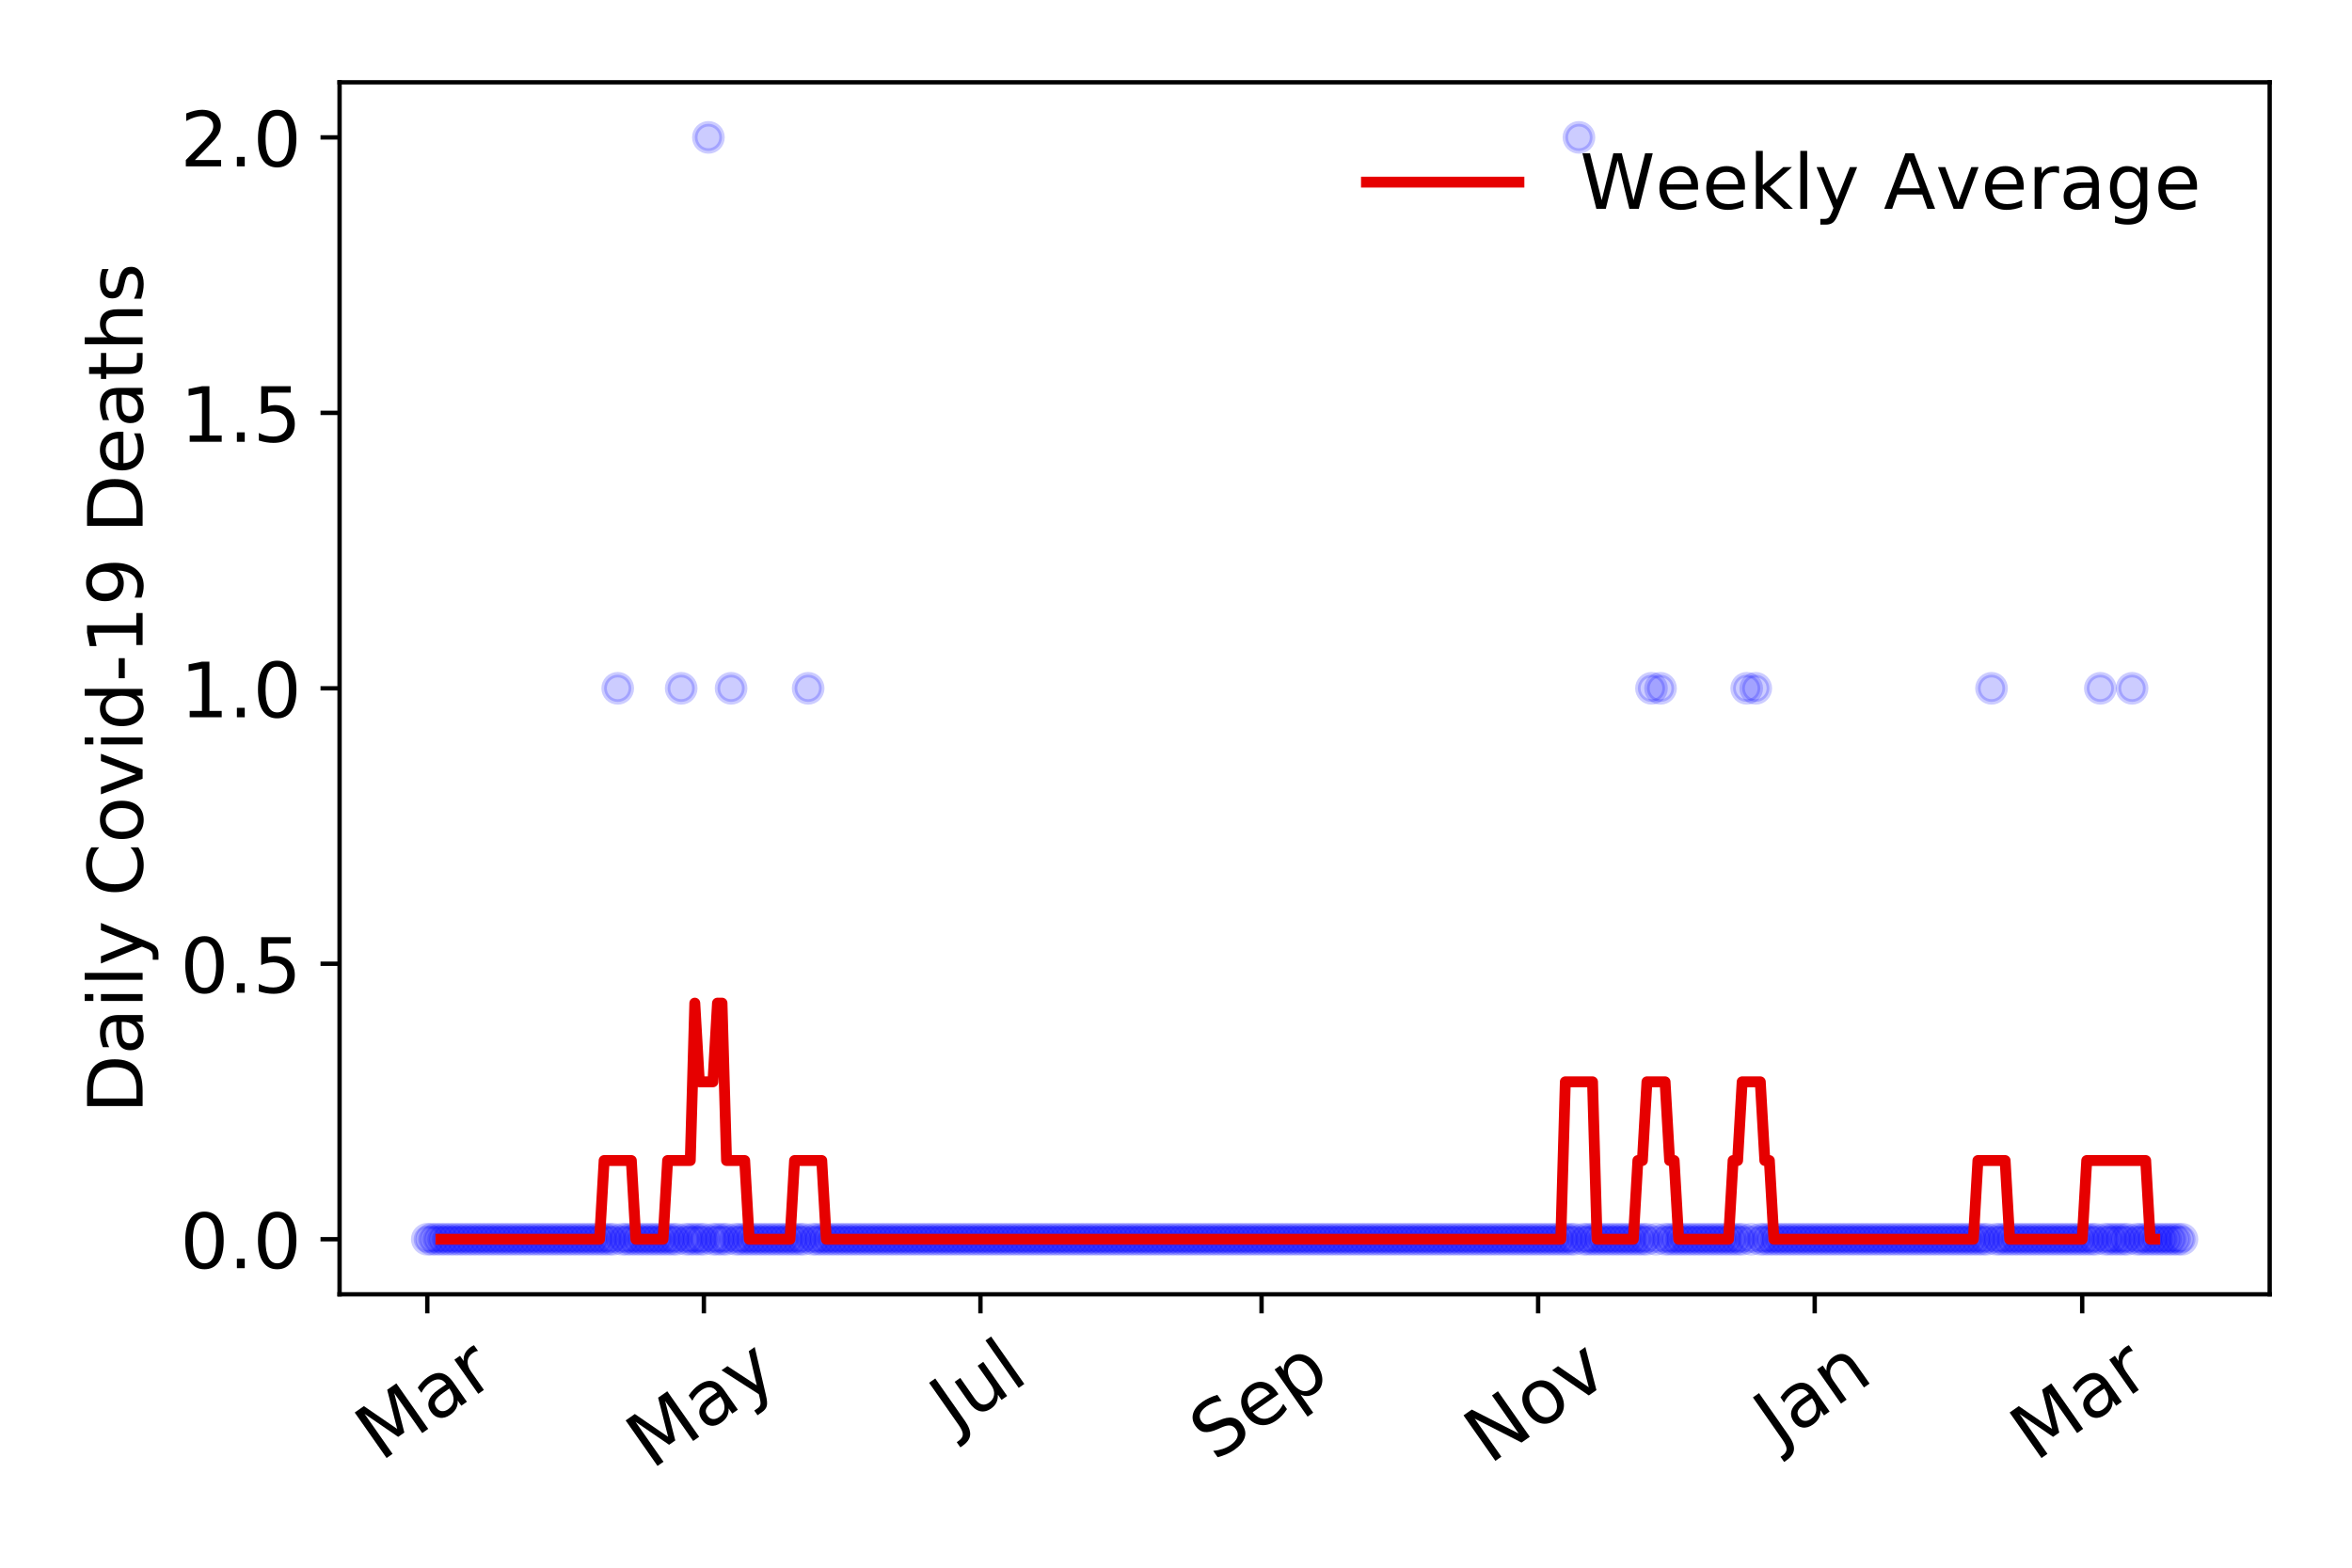 <?xml version="1.0" encoding="utf-8" standalone="no"?>
<!DOCTYPE svg PUBLIC "-//W3C//DTD SVG 1.1//EN"
  "http://www.w3.org/Graphics/SVG/1.1/DTD/svg11.dtd">
<!-- Created with matplotlib (https://matplotlib.org/) -->
<svg height="288pt" version="1.1" viewBox="0 0 432 288" width="432pt" xmlns="http://www.w3.org/2000/svg" xmlns:xlink="http://www.w3.org/1999/xlink">
 <defs>
  <style type="text/css">
*{stroke-linecap:butt;stroke-linejoin:round;}
  </style>
 </defs>
 <g id="figure_1">
  <g id="patch_1">
   <path d="M 0 288 
L 432 288 
L 432 0 
L 0 0 
z
" style="fill:#ffffff;"/>
  </g>
  <g id="axes_1">
   <g id="patch_2">
    <path d="M 62.37 237.778 
L 416.88 237.778 
L 416.88 15.12 
L 62.37 15.12 
z
" style="fill:#ffffff;"/>
   </g>
   <g id="matplotlib.axis_1">
    <g id="xtick_1">
     <g id="line2d_1">
      <defs>
       <path d="M 0 0 
L 0 3.5 
" id="me53b4bfbf1" style="stroke:#000000;stroke-width:0.8;"/>
      </defs>
      <g>
       <use style="stroke:#000000;stroke-width:0.8;" x="78.484" xlink:href="#me53b4bfbf1" y="237.778"/>
      </g>
     </g>
     <g id="text_1">
      <!-- Mar -->
      <defs>
       <path d="M 9.812 72.906 
L 24.516 72.906 
L 43.109 23.297 
L 61.812 72.906 
L 76.516 72.906 
L 76.516 0 
L 66.891 0 
L 66.891 64.016 
L 48.094 14.016 
L 38.188 14.016 
L 19.391 64.016 
L 19.391 0 
L 9.812 0 
z
" id="DejaVuSans-77"/>
       <path d="M 34.281 27.484 
Q 23.391 27.484 19.188 25 
Q 14.984 22.516 14.984 16.5 
Q 14.984 11.719 18.141 8.906 
Q 21.297 6.109 26.703 6.109 
Q 34.188 6.109 38.703 11.406 
Q 43.219 16.703 43.219 25.484 
L 43.219 27.484 
z
M 52.203 31.203 
L 52.203 0 
L 43.219 0 
L 43.219 8.297 
Q 40.141 3.328 35.547 0.953 
Q 30.953 -1.422 24.312 -1.422 
Q 15.922 -1.422 10.953 3.297 
Q 6 8.016 6 15.922 
Q 6 25.141 12.172 29.828 
Q 18.359 34.516 30.609 34.516 
L 43.219 34.516 
L 43.219 35.406 
Q 43.219 41.609 39.141 45 
Q 35.062 48.391 27.688 48.391 
Q 23 48.391 18.547 47.266 
Q 14.109 46.141 10.016 43.891 
L 10.016 52.203 
Q 14.938 54.109 19.578 55.047 
Q 24.219 56 28.609 56 
Q 40.484 56 46.344 49.844 
Q 52.203 43.703 52.203 31.203 
z
" id="DejaVuSans-97"/>
       <path d="M 41.109 46.297 
Q 39.594 47.172 37.812 47.578 
Q 36.031 48 33.891 48 
Q 26.266 48 22.188 43.047 
Q 18.109 38.094 18.109 28.812 
L 18.109 0 
L 9.078 0 
L 9.078 54.688 
L 18.109 54.688 
L 18.109 46.188 
Q 20.953 51.172 25.484 53.578 
Q 30.031 56 36.531 56 
Q 37.453 56 38.578 55.875 
Q 39.703 55.766 41.062 55.516 
z
" id="DejaVuSans-114"/>
      </defs>
      <g transform="translate(69.881 268.643)rotate(-35)scale(0.14 -0.14)">
       <use xlink:href="#DejaVuSans-77"/>
       <use x="86.279" xlink:href="#DejaVuSans-97"/>
       <use x="147.559" xlink:href="#DejaVuSans-114"/>
      </g>
     </g>
    </g>
    <g id="xtick_2">
     <g id="line2d_2">
      <g>
       <use style="stroke:#000000;stroke-width:0.8;" x="129.283" xlink:href="#me53b4bfbf1" y="237.778"/>
      </g>
     </g>
     <g id="text_2">
      <!-- May -->
      <defs>
       <path d="M 32.172 -5.078 
Q 28.375 -14.844 24.75 -17.812 
Q 21.141 -20.797 15.094 -20.797 
L 7.906 -20.797 
L 7.906 -13.281 
L 13.188 -13.281 
Q 16.891 -13.281 18.938 -11.516 
Q 21 -9.766 23.484 -3.219 
L 25.094 0.875 
L 2.984 54.688 
L 12.5 54.688 
L 29.594 11.922 
L 46.688 54.688 
L 56.203 54.688 
z
" id="DejaVuSans-121"/>
      </defs>
      <g transform="translate(119.644 270.094)rotate(-35)scale(0.14 -0.14)">
       <use xlink:href="#DejaVuSans-77"/>
       <use x="86.279" xlink:href="#DejaVuSans-97"/>
       <use x="147.559" xlink:href="#DejaVuSans-121"/>
      </g>
     </g>
    </g>
    <g id="xtick_3">
     <g id="line2d_3">
      <g>
       <use style="stroke:#000000;stroke-width:0.8;" x="180.082" xlink:href="#me53b4bfbf1" y="237.778"/>
      </g>
     </g>
     <g id="text_3">
      <!-- Jul -->
      <defs>
       <path d="M 9.812 72.906 
L 19.672 72.906 
L 19.672 5.078 
Q 19.672 -8.109 14.672 -14.062 
Q 9.672 -20.016 -1.422 -20.016 
L -5.172 -20.016 
L -5.172 -11.719 
L -2.094 -11.719 
Q 4.438 -11.719 7.125 -8.047 
Q 9.812 -4.391 9.812 5.078 
z
" id="DejaVuSans-74"/>
       <path d="M 8.5 21.578 
L 8.5 54.688 
L 17.484 54.688 
L 17.484 21.922 
Q 17.484 14.156 20.5 10.266 
Q 23.531 6.391 29.594 6.391 
Q 36.859 6.391 41.078 11.031 
Q 45.312 15.672 45.312 23.688 
L 45.312 54.688 
L 54.297 54.688 
L 54.297 0 
L 45.312 0 
L 45.312 8.406 
Q 42.047 3.422 37.719 1 
Q 33.406 -1.422 27.688 -1.422 
Q 18.266 -1.422 13.375 4.438 
Q 8.5 10.297 8.5 21.578 
z
M 31.109 56 
z
" id="DejaVuSans-117"/>
       <path d="M 9.422 75.984 
L 18.406 75.984 
L 18.406 0 
L 9.422 0 
z
" id="DejaVuSans-108"/>
      </defs>
      <g transform="translate(175.379 263.181)rotate(-35)scale(0.14 -0.14)">
       <use xlink:href="#DejaVuSans-74"/>
       <use x="29.492" xlink:href="#DejaVuSans-117"/>
       <use x="92.871" xlink:href="#DejaVuSans-108"/>
      </g>
     </g>
    </g>
    <g id="xtick_4">
     <g id="line2d_4">
      <g>
       <use style="stroke:#000000;stroke-width:0.8;" x="231.714" xlink:href="#me53b4bfbf1" y="237.778"/>
      </g>
     </g>
     <g id="text_4">
      <!-- Sep -->
      <defs>
       <path d="M 53.516 70.516 
L 53.516 60.891 
Q 47.906 63.578 42.922 64.891 
Q 37.938 66.219 33.297 66.219 
Q 25.25 66.219 20.875 63.094 
Q 16.5 59.969 16.5 54.203 
Q 16.5 49.359 19.406 46.891 
Q 22.312 44.438 30.422 42.922 
L 36.375 41.703 
Q 47.406 39.594 52.656 34.297 
Q 57.906 29 57.906 20.125 
Q 57.906 9.516 50.797 4.047 
Q 43.703 -1.422 29.984 -1.422 
Q 24.812 -1.422 18.969 -0.25 
Q 13.141 0.922 6.891 3.219 
L 6.891 13.375 
Q 12.891 10.016 18.656 8.297 
Q 24.422 6.594 29.984 6.594 
Q 38.422 6.594 43.016 9.906 
Q 47.609 13.234 47.609 19.391 
Q 47.609 24.75 44.312 27.781 
Q 41.016 30.812 33.5 32.328 
L 27.484 33.5 
Q 16.453 35.688 11.516 40.375 
Q 6.594 45.062 6.594 53.422 
Q 6.594 63.094 13.406 68.656 
Q 20.219 74.219 32.172 74.219 
Q 37.312 74.219 42.625 73.281 
Q 47.953 72.359 53.516 70.516 
z
" id="DejaVuSans-83"/>
       <path d="M 56.203 29.594 
L 56.203 25.203 
L 14.891 25.203 
Q 15.484 15.922 20.484 11.062 
Q 25.484 6.203 34.422 6.203 
Q 39.594 6.203 44.453 7.469 
Q 49.312 8.734 54.109 11.281 
L 54.109 2.781 
Q 49.266 0.734 44.188 -0.344 
Q 39.109 -1.422 33.891 -1.422 
Q 20.797 -1.422 13.156 6.188 
Q 5.516 13.812 5.516 26.812 
Q 5.516 40.234 12.766 48.109 
Q 20.016 56 32.328 56 
Q 43.359 56 49.781 48.891 
Q 56.203 41.797 56.203 29.594 
z
M 47.219 32.234 
Q 47.125 39.594 43.094 43.984 
Q 39.062 48.391 32.422 48.391 
Q 24.906 48.391 20.391 44.141 
Q 15.875 39.891 15.188 32.172 
z
" id="DejaVuSans-101"/>
       <path d="M 18.109 8.203 
L 18.109 -20.797 
L 9.078 -20.797 
L 9.078 54.688 
L 18.109 54.688 
L 18.109 46.391 
Q 20.953 51.266 25.266 53.625 
Q 29.594 56 35.594 56 
Q 45.562 56 51.781 48.094 
Q 58.016 40.188 58.016 27.297 
Q 58.016 14.406 51.781 6.484 
Q 45.562 -1.422 35.594 -1.422 
Q 29.594 -1.422 25.266 0.953 
Q 20.953 3.328 18.109 8.203 
z
M 48.688 27.297 
Q 48.688 37.203 44.609 42.844 
Q 40.531 48.484 33.406 48.484 
Q 26.266 48.484 22.188 42.844 
Q 18.109 37.203 18.109 27.297 
Q 18.109 17.391 22.188 11.75 
Q 26.266 6.109 33.406 6.109 
Q 40.531 6.109 44.609 11.75 
Q 48.688 17.391 48.688 27.297 
z
" id="DejaVuSans-112"/>
      </defs>
      <g transform="translate(223.121 268.629)rotate(-35)scale(0.14 -0.14)">
       <use xlink:href="#DejaVuSans-83"/>
       <use x="63.477" xlink:href="#DejaVuSans-101"/>
       <use x="125" xlink:href="#DejaVuSans-112"/>
      </g>
     </g>
    </g>
    <g id="xtick_5">
     <g id="line2d_5">
      <g>
       <use style="stroke:#000000;stroke-width:0.8;" x="282.513" xlink:href="#me53b4bfbf1" y="237.778"/>
      </g>
     </g>
     <g id="text_5">
      <!-- Nov -->
      <defs>
       <path d="M 9.812 72.906 
L 23.094 72.906 
L 55.422 11.922 
L 55.422 72.906 
L 64.984 72.906 
L 64.984 0 
L 51.703 0 
L 19.391 60.984 
L 19.391 0 
L 9.812 0 
z
" id="DejaVuSans-78"/>
       <path d="M 30.609 48.391 
Q 23.391 48.391 19.188 42.75 
Q 14.984 37.109 14.984 27.297 
Q 14.984 17.484 19.156 11.844 
Q 23.344 6.203 30.609 6.203 
Q 37.797 6.203 41.984 11.859 
Q 46.188 17.531 46.188 27.297 
Q 46.188 37.016 41.984 42.703 
Q 37.797 48.391 30.609 48.391 
z
M 30.609 56 
Q 42.328 56 49.016 48.375 
Q 55.719 40.766 55.719 27.297 
Q 55.719 13.875 49.016 6.219 
Q 42.328 -1.422 30.609 -1.422 
Q 18.844 -1.422 12.172 6.219 
Q 5.516 13.875 5.516 27.297 
Q 5.516 40.766 12.172 48.375 
Q 18.844 56 30.609 56 
z
" id="DejaVuSans-111"/>
       <path d="M 2.984 54.688 
L 12.5 54.688 
L 29.594 8.797 
L 46.688 54.688 
L 56.203 54.688 
L 35.688 0 
L 23.484 0 
z
" id="DejaVuSans-118"/>
      </defs>
      <g transform="translate(273.536 269.166)rotate(-35)scale(0.14 -0.14)">
       <use xlink:href="#DejaVuSans-78"/>
       <use x="74.805" xlink:href="#DejaVuSans-111"/>
       <use x="135.986" xlink:href="#DejaVuSans-118"/>
      </g>
     </g>
    </g>
    <g id="xtick_6">
     <g id="line2d_6">
      <g>
       <use style="stroke:#000000;stroke-width:0.8;" x="333.312" xlink:href="#me53b4bfbf1" y="237.778"/>
      </g>
     </g>
     <g id="text_6">
      <!-- Jan -->
      <defs>
       <path d="M 54.891 33.016 
L 54.891 0 
L 45.906 0 
L 45.906 32.719 
Q 45.906 40.484 42.875 44.328 
Q 39.844 48.188 33.797 48.188 
Q 26.516 48.188 22.312 43.547 
Q 18.109 38.922 18.109 30.906 
L 18.109 0 
L 9.078 0 
L 9.078 54.688 
L 18.109 54.688 
L 18.109 46.188 
Q 21.344 51.125 25.703 53.562 
Q 30.078 56 35.797 56 
Q 45.219 56 50.047 50.172 
Q 54.891 44.344 54.891 33.016 
z
" id="DejaVuSans-110"/>
      </defs>
      <g transform="translate(326.688 265.871)rotate(-35)scale(0.14 -0.14)">
       <use xlink:href="#DejaVuSans-74"/>
       <use x="29.492" xlink:href="#DejaVuSans-97"/>
       <use x="90.771" xlink:href="#DejaVuSans-110"/>
      </g>
     </g>
    </g>
    <g id="xtick_7">
     <g id="line2d_7">
      <g>
       <use style="stroke:#000000;stroke-width:0.8;" x="382.445" xlink:href="#me53b4bfbf1" y="237.778"/>
      </g>
     </g>
     <g id="text_7">
      <!-- Mar -->
      <g transform="translate(373.842 268.643)rotate(-35)scale(0.14 -0.14)">
       <use xlink:href="#DejaVuSans-77"/>
       <use x="86.279" xlink:href="#DejaVuSans-97"/>
       <use x="147.559" xlink:href="#DejaVuSans-114"/>
      </g>
     </g>
    </g>
   </g>
   <g id="matplotlib.axis_2">
    <g id="ytick_1">
     <g id="line2d_8">
      <defs>
       <path d="M 0 0 
L -3.5 0 
" id="mfd50f2d2d7" style="stroke:#000000;stroke-width:0.8;"/>
      </defs>
      <g>
       <use style="stroke:#000000;stroke-width:0.8;" x="62.37" xlink:href="#mfd50f2d2d7" y="227.657"/>
      </g>
     </g>
     <g id="text_8">
      <!-- 0.0 -->
      <defs>
       <path d="M 31.781 66.406 
Q 24.172 66.406 20.328 58.906 
Q 16.5 51.422 16.5 36.375 
Q 16.5 21.391 20.328 13.891 
Q 24.172 6.391 31.781 6.391 
Q 39.453 6.391 43.281 13.891 
Q 47.125 21.391 47.125 36.375 
Q 47.125 51.422 43.281 58.906 
Q 39.453 66.406 31.781 66.406 
z
M 31.781 74.219 
Q 44.047 74.219 50.516 64.516 
Q 56.984 54.828 56.984 36.375 
Q 56.984 17.969 50.516 8.266 
Q 44.047 -1.422 31.781 -1.422 
Q 19.531 -1.422 13.062 8.266 
Q 6.594 17.969 6.594 36.375 
Q 6.594 54.828 13.062 64.516 
Q 19.531 74.219 31.781 74.219 
z
" id="DejaVuSans-48"/>
       <path d="M 10.688 12.406 
L 21 12.406 
L 21 0 
L 10.688 0 
z
" id="DejaVuSans-46"/>
      </defs>
      <g transform="translate(33.106 232.976)scale(0.14 -0.14)">
       <use xlink:href="#DejaVuSans-48"/>
       <use x="63.623" xlink:href="#DejaVuSans-46"/>
       <use x="95.41" xlink:href="#DejaVuSans-48"/>
      </g>
     </g>
    </g>
    <g id="ytick_2">
     <g id="line2d_9">
      <g>
       <use style="stroke:#000000;stroke-width:0.8;" x="62.37" xlink:href="#mfd50f2d2d7" y="177.053"/>
      </g>
     </g>
     <g id="text_9">
      <!-- 0.5 -->
      <defs>
       <path d="M 10.797 72.906 
L 49.516 72.906 
L 49.516 64.594 
L 19.828 64.594 
L 19.828 46.734 
Q 21.969 47.469 24.109 47.828 
Q 26.266 48.188 28.422 48.188 
Q 40.625 48.188 47.75 41.5 
Q 54.891 34.812 54.891 23.391 
Q 54.891 11.625 47.562 5.094 
Q 40.234 -1.422 26.906 -1.422 
Q 22.312 -1.422 17.547 -0.641 
Q 12.797 0.141 7.719 1.703 
L 7.719 11.625 
Q 12.109 9.234 16.797 8.062 
Q 21.484 6.891 26.703 6.891 
Q 35.156 6.891 40.078 11.328 
Q 45.016 15.766 45.016 23.391 
Q 45.016 31 40.078 35.438 
Q 35.156 39.891 26.703 39.891 
Q 22.75 39.891 18.812 39.016 
Q 14.891 38.141 10.797 36.281 
z
" id="DejaVuSans-53"/>
      </defs>
      <g transform="translate(33.106 182.372)scale(0.14 -0.14)">
       <use xlink:href="#DejaVuSans-48"/>
       <use x="63.623" xlink:href="#DejaVuSans-46"/>
       <use x="95.41" xlink:href="#DejaVuSans-53"/>
      </g>
     </g>
    </g>
    <g id="ytick_3">
     <g id="line2d_10">
      <g>
       <use style="stroke:#000000;stroke-width:0.8;" x="62.37" xlink:href="#mfd50f2d2d7" y="126.449"/>
      </g>
     </g>
     <g id="text_10">
      <!-- 1.0 -->
      <defs>
       <path d="M 12.406 8.297 
L 28.516 8.297 
L 28.516 63.922 
L 10.984 60.406 
L 10.984 69.391 
L 28.422 72.906 
L 38.281 72.906 
L 38.281 8.297 
L 54.391 8.297 
L 54.391 0 
L 12.406 0 
z
" id="DejaVuSans-49"/>
      </defs>
      <g transform="translate(33.106 131.768)scale(0.14 -0.14)">
       <use xlink:href="#DejaVuSans-49"/>
       <use x="63.623" xlink:href="#DejaVuSans-46"/>
       <use x="95.41" xlink:href="#DejaVuSans-48"/>
      </g>
     </g>
    </g>
    <g id="ytick_4">
     <g id="line2d_11">
      <g>
       <use style="stroke:#000000;stroke-width:0.8;" x="62.37" xlink:href="#mfd50f2d2d7" y="75.845"/>
      </g>
     </g>
     <g id="text_11">
      <!-- 1.5 -->
      <g transform="translate(33.106 81.164)scale(0.14 -0.14)">
       <use xlink:href="#DejaVuSans-49"/>
       <use x="63.623" xlink:href="#DejaVuSans-46"/>
       <use x="95.41" xlink:href="#DejaVuSans-53"/>
      </g>
     </g>
    </g>
    <g id="ytick_5">
     <g id="line2d_12">
      <g>
       <use style="stroke:#000000;stroke-width:0.8;" x="62.37" xlink:href="#mfd50f2d2d7" y="25.241"/>
      </g>
     </g>
     <g id="text_12">
      <!-- 2.0 -->
      <defs>
       <path d="M 19.188 8.297 
L 53.609 8.297 
L 53.609 0 
L 7.328 0 
L 7.328 8.297 
Q 12.938 14.109 22.625 23.891 
Q 32.328 33.688 34.812 36.531 
Q 39.547 41.844 41.422 45.531 
Q 43.312 49.219 43.312 52.781 
Q 43.312 58.594 39.234 62.25 
Q 35.156 65.922 28.609 65.922 
Q 23.969 65.922 18.812 64.312 
Q 13.672 62.703 7.812 59.422 
L 7.812 69.391 
Q 13.766 71.781 18.938 73 
Q 24.125 74.219 28.422 74.219 
Q 39.75 74.219 46.484 68.547 
Q 53.219 62.891 53.219 53.422 
Q 53.219 48.922 51.531 44.891 
Q 49.859 40.875 45.406 35.406 
Q 44.188 33.984 37.641 27.219 
Q 31.109 20.453 19.188 8.297 
z
" id="DejaVuSans-50"/>
      </defs>
      <g transform="translate(33.106 30.56)scale(0.14 -0.14)">
       <use xlink:href="#DejaVuSans-50"/>
       <use x="63.623" xlink:href="#DejaVuSans-46"/>
       <use x="95.41" xlink:href="#DejaVuSans-48"/>
      </g>
     </g>
    </g>
    <g id="text_13">
     <!-- Daily Covid-19 Deaths -->
     <defs>
      <path d="M 19.672 64.797 
L 19.672 8.109 
L 31.594 8.109 
Q 46.688 8.109 53.688 14.938 
Q 60.688 21.781 60.688 36.531 
Q 60.688 51.172 53.688 57.984 
Q 46.688 64.797 31.594 64.797 
z
M 9.812 72.906 
L 30.078 72.906 
Q 51.266 72.906 61.172 64.094 
Q 71.094 55.281 71.094 36.531 
Q 71.094 17.672 61.125 8.828 
Q 51.172 0 30.078 0 
L 9.812 0 
z
" id="DejaVuSans-68"/>
      <path d="M 9.422 54.688 
L 18.406 54.688 
L 18.406 0 
L 9.422 0 
z
M 9.422 75.984 
L 18.406 75.984 
L 18.406 64.594 
L 9.422 64.594 
z
" id="DejaVuSans-105"/>
      <path id="DejaVuSans-32"/>
      <path d="M 64.406 67.281 
L 64.406 56.891 
Q 59.422 61.531 53.781 63.812 
Q 48.141 66.109 41.797 66.109 
Q 29.297 66.109 22.656 58.469 
Q 16.016 50.828 16.016 36.375 
Q 16.016 21.969 22.656 14.328 
Q 29.297 6.688 41.797 6.688 
Q 48.141 6.688 53.781 8.984 
Q 59.422 11.281 64.406 15.922 
L 64.406 5.609 
Q 59.234 2.094 53.438 0.328 
Q 47.656 -1.422 41.219 -1.422 
Q 24.656 -1.422 15.125 8.703 
Q 5.609 18.844 5.609 36.375 
Q 5.609 53.953 15.125 64.078 
Q 24.656 74.219 41.219 74.219 
Q 47.75 74.219 53.531 72.484 
Q 59.328 70.75 64.406 67.281 
z
" id="DejaVuSans-67"/>
      <path d="M 45.406 46.391 
L 45.406 75.984 
L 54.391 75.984 
L 54.391 0 
L 45.406 0 
L 45.406 8.203 
Q 42.578 3.328 38.25 0.953 
Q 33.938 -1.422 27.875 -1.422 
Q 17.969 -1.422 11.734 6.484 
Q 5.516 14.406 5.516 27.297 
Q 5.516 40.188 11.734 48.094 
Q 17.969 56 27.875 56 
Q 33.938 56 38.25 53.625 
Q 42.578 51.266 45.406 46.391 
z
M 14.797 27.297 
Q 14.797 17.391 18.875 11.75 
Q 22.953 6.109 30.078 6.109 
Q 37.203 6.109 41.297 11.75 
Q 45.406 17.391 45.406 27.297 
Q 45.406 37.203 41.297 42.844 
Q 37.203 48.484 30.078 48.484 
Q 22.953 48.484 18.875 42.844 
Q 14.797 37.203 14.797 27.297 
z
" id="DejaVuSans-100"/>
      <path d="M 4.891 31.391 
L 31.203 31.391 
L 31.203 23.391 
L 4.891 23.391 
z
" id="DejaVuSans-45"/>
      <path d="M 10.984 1.516 
L 10.984 10.5 
Q 14.703 8.734 18.5 7.812 
Q 22.312 6.891 25.984 6.891 
Q 35.75 6.891 40.891 13.453 
Q 46.047 20.016 46.781 33.406 
Q 43.953 29.203 39.594 26.953 
Q 35.25 24.703 29.984 24.703 
Q 19.047 24.703 12.672 31.312 
Q 6.297 37.938 6.297 49.422 
Q 6.297 60.641 12.938 67.422 
Q 19.578 74.219 30.609 74.219 
Q 43.266 74.219 49.922 64.516 
Q 56.594 54.828 56.594 36.375 
Q 56.594 19.141 48.406 8.859 
Q 40.234 -1.422 26.422 -1.422 
Q 22.703 -1.422 18.891 -0.688 
Q 15.094 0.047 10.984 1.516 
z
M 30.609 32.422 
Q 37.25 32.422 41.125 36.953 
Q 45.016 41.5 45.016 49.422 
Q 45.016 57.281 41.125 61.844 
Q 37.25 66.406 30.609 66.406 
Q 23.969 66.406 20.094 61.844 
Q 16.219 57.281 16.219 49.422 
Q 16.219 41.5 20.094 36.953 
Q 23.969 32.422 30.609 32.422 
z
" id="DejaVuSans-57"/>
      <path d="M 18.312 70.219 
L 18.312 54.688 
L 36.812 54.688 
L 36.812 47.703 
L 18.312 47.703 
L 18.312 18.016 
Q 18.312 11.328 20.141 9.422 
Q 21.969 7.516 27.594 7.516 
L 36.812 7.516 
L 36.812 0 
L 27.594 0 
Q 17.188 0 13.234 3.875 
Q 9.281 7.766 9.281 18.016 
L 9.281 47.703 
L 2.688 47.703 
L 2.688 54.688 
L 9.281 54.688 
L 9.281 70.219 
z
" id="DejaVuSans-116"/>
      <path d="M 54.891 33.016 
L 54.891 0 
L 45.906 0 
L 45.906 32.719 
Q 45.906 40.484 42.875 44.328 
Q 39.844 48.188 33.797 48.188 
Q 26.516 48.188 22.312 43.547 
Q 18.109 38.922 18.109 30.906 
L 18.109 0 
L 9.078 0 
L 9.078 75.984 
L 18.109 75.984 
L 18.109 46.188 
Q 21.344 51.125 25.703 53.562 
Q 30.078 56 35.797 56 
Q 45.219 56 50.047 50.172 
Q 54.891 44.344 54.891 33.016 
z
" id="DejaVuSans-104"/>
      <path d="M 44.281 53.078 
L 44.281 44.578 
Q 40.484 46.531 36.375 47.5 
Q 32.281 48.484 27.875 48.484 
Q 21.188 48.484 17.844 46.438 
Q 14.5 44.391 14.5 40.281 
Q 14.5 37.156 16.891 35.375 
Q 19.281 33.594 26.516 31.984 
L 29.594 31.297 
Q 39.156 29.25 43.188 25.516 
Q 47.219 21.781 47.219 15.094 
Q 47.219 7.469 41.188 3.016 
Q 35.156 -1.422 24.609 -1.422 
Q 20.219 -1.422 15.453 -0.562 
Q 10.688 0.297 5.422 2 
L 5.422 11.281 
Q 10.406 8.688 15.234 7.391 
Q 20.062 6.109 24.812 6.109 
Q 31.156 6.109 34.562 8.281 
Q 37.984 10.453 37.984 14.406 
Q 37.984 18.062 35.516 20.016 
Q 33.062 21.969 24.703 23.781 
L 21.578 24.516 
Q 13.234 26.266 9.516 29.906 
Q 5.812 33.547 5.812 39.891 
Q 5.812 47.609 11.281 51.797 
Q 16.75 56 26.812 56 
Q 31.781 56 36.172 55.266 
Q 40.578 54.547 44.281 53.078 
z
" id="DejaVuSans-115"/>
     </defs>
     <g transform="translate(26.194 204.56)rotate(-90)scale(0.14 -0.14)">
      <use xlink:href="#DejaVuSans-68"/>
      <use x="77.002" xlink:href="#DejaVuSans-97"/>
      <use x="138.281" xlink:href="#DejaVuSans-105"/>
      <use x="166.064" xlink:href="#DejaVuSans-108"/>
      <use x="193.848" xlink:href="#DejaVuSans-121"/>
      <use x="253.027" xlink:href="#DejaVuSans-32"/>
      <use x="284.814" xlink:href="#DejaVuSans-67"/>
      <use x="354.639" xlink:href="#DejaVuSans-111"/>
      <use x="415.82" xlink:href="#DejaVuSans-118"/>
      <use x="475" xlink:href="#DejaVuSans-105"/>
      <use x="502.783" xlink:href="#DejaVuSans-100"/>
      <use x="566.26" xlink:href="#DejaVuSans-45"/>
      <use x="602.344" xlink:href="#DejaVuSans-49"/>
      <use x="665.967" xlink:href="#DejaVuSans-57"/>
      <use x="729.59" xlink:href="#DejaVuSans-32"/>
      <use x="761.377" xlink:href="#DejaVuSans-68"/>
      <use x="838.379" xlink:href="#DejaVuSans-101"/>
      <use x="899.902" xlink:href="#DejaVuSans-97"/>
      <use x="961.182" xlink:href="#DejaVuSans-116"/>
      <use x="1000.391" xlink:href="#DejaVuSans-104"/>
      <use x="1063.77" xlink:href="#DejaVuSans-115"/>
     </g>
    </g>
   </g>
   <g id="line2d_13">
    <defs>
     <path d="M 0 2.5 
C 0.663 2.5 1.299 2.237 1.768 1.768 
C 2.237 1.299 2.5 0.663 2.5 0 
C 2.5 -0.663 2.237 -1.299 1.768 -1.768 
C 1.299 -2.237 0.663 -2.5 0 -2.5 
C -0.663 -2.5 -1.299 -2.237 -1.768 -1.768 
C -2.237 -1.299 -2.5 -0.663 -2.5 0 
C -2.5 0.663 -2.237 1.299 -1.768 1.768 
C -1.299 2.237 -0.663 2.5 0 2.5 
z
" id="m7704e72352" style="stroke:#0000ff;stroke-opacity:0.2;"/>
    </defs>
    <g clip-path="url(#p004b7d7a45)">
     <use style="fill:#0000ff;fill-opacity:0.2;stroke:#0000ff;stroke-opacity:0.2;" x="78.484" xlink:href="#m7704e72352" y="227.657"/>
     <use style="fill:#0000ff;fill-opacity:0.2;stroke:#0000ff;stroke-opacity:0.2;" x="79.317" xlink:href="#m7704e72352" y="227.657"/>
     <use style="fill:#0000ff;fill-opacity:0.2;stroke:#0000ff;stroke-opacity:0.2;" x="80.15" xlink:href="#m7704e72352" y="227.657"/>
     <use style="fill:#0000ff;fill-opacity:0.2;stroke:#0000ff;stroke-opacity:0.2;" x="80.982" xlink:href="#m7704e72352" y="227.657"/>
     <use style="fill:#0000ff;fill-opacity:0.2;stroke:#0000ff;stroke-opacity:0.2;" x="81.815" xlink:href="#m7704e72352" y="227.657"/>
     <use style="fill:#0000ff;fill-opacity:0.2;stroke:#0000ff;stroke-opacity:0.2;" x="82.648" xlink:href="#m7704e72352" y="227.657"/>
     <use style="fill:#0000ff;fill-opacity:0.2;stroke:#0000ff;stroke-opacity:0.2;" x="83.481" xlink:href="#m7704e72352" y="227.657"/>
     <use style="fill:#0000ff;fill-opacity:0.2;stroke:#0000ff;stroke-opacity:0.2;" x="84.313" xlink:href="#m7704e72352" y="227.657"/>
     <use style="fill:#0000ff;fill-opacity:0.2;stroke:#0000ff;stroke-opacity:0.2;" x="85.146" xlink:href="#m7704e72352" y="227.657"/>
     <use style="fill:#0000ff;fill-opacity:0.2;stroke:#0000ff;stroke-opacity:0.2;" x="85.979" xlink:href="#m7704e72352" y="227.657"/>
     <use style="fill:#0000ff;fill-opacity:0.2;stroke:#0000ff;stroke-opacity:0.2;" x="86.812" xlink:href="#m7704e72352" y="227.657"/>
     <use style="fill:#0000ff;fill-opacity:0.2;stroke:#0000ff;stroke-opacity:0.2;" x="87.645" xlink:href="#m7704e72352" y="227.657"/>
     <use style="fill:#0000ff;fill-opacity:0.2;stroke:#0000ff;stroke-opacity:0.2;" x="88.477" xlink:href="#m7704e72352" y="227.657"/>
     <use style="fill:#0000ff;fill-opacity:0.2;stroke:#0000ff;stroke-opacity:0.2;" x="89.31" xlink:href="#m7704e72352" y="227.657"/>
     <use style="fill:#0000ff;fill-opacity:0.2;stroke:#0000ff;stroke-opacity:0.2;" x="90.143" xlink:href="#m7704e72352" y="227.657"/>
     <use style="fill:#0000ff;fill-opacity:0.2;stroke:#0000ff;stroke-opacity:0.2;" x="90.976" xlink:href="#m7704e72352" y="227.657"/>
     <use style="fill:#0000ff;fill-opacity:0.2;stroke:#0000ff;stroke-opacity:0.2;" x="91.808" xlink:href="#m7704e72352" y="227.657"/>
     <use style="fill:#0000ff;fill-opacity:0.2;stroke:#0000ff;stroke-opacity:0.2;" x="92.641" xlink:href="#m7704e72352" y="227.657"/>
     <use style="fill:#0000ff;fill-opacity:0.2;stroke:#0000ff;stroke-opacity:0.2;" x="93.474" xlink:href="#m7704e72352" y="227.657"/>
     <use style="fill:#0000ff;fill-opacity:0.2;stroke:#0000ff;stroke-opacity:0.2;" x="94.307" xlink:href="#m7704e72352" y="227.657"/>
     <use style="fill:#0000ff;fill-opacity:0.2;stroke:#0000ff;stroke-opacity:0.2;" x="95.139" xlink:href="#m7704e72352" y="227.657"/>
     <use style="fill:#0000ff;fill-opacity:0.2;stroke:#0000ff;stroke-opacity:0.2;" x="95.972" xlink:href="#m7704e72352" y="227.657"/>
     <use style="fill:#0000ff;fill-opacity:0.2;stroke:#0000ff;stroke-opacity:0.2;" x="96.805" xlink:href="#m7704e72352" y="227.657"/>
     <use style="fill:#0000ff;fill-opacity:0.2;stroke:#0000ff;stroke-opacity:0.2;" x="97.638" xlink:href="#m7704e72352" y="227.657"/>
     <use style="fill:#0000ff;fill-opacity:0.2;stroke:#0000ff;stroke-opacity:0.2;" x="98.471" xlink:href="#m7704e72352" y="227.657"/>
     <use style="fill:#0000ff;fill-opacity:0.2;stroke:#0000ff;stroke-opacity:0.2;" x="99.303" xlink:href="#m7704e72352" y="227.657"/>
     <use style="fill:#0000ff;fill-opacity:0.2;stroke:#0000ff;stroke-opacity:0.2;" x="100.136" xlink:href="#m7704e72352" y="227.657"/>
     <use style="fill:#0000ff;fill-opacity:0.2;stroke:#0000ff;stroke-opacity:0.2;" x="100.969" xlink:href="#m7704e72352" y="227.657"/>
     <use style="fill:#0000ff;fill-opacity:0.2;stroke:#0000ff;stroke-opacity:0.2;" x="101.802" xlink:href="#m7704e72352" y="227.657"/>
     <use style="fill:#0000ff;fill-opacity:0.2;stroke:#0000ff;stroke-opacity:0.2;" x="102.634" xlink:href="#m7704e72352" y="227.657"/>
     <use style="fill:#0000ff;fill-opacity:0.2;stroke:#0000ff;stroke-opacity:0.2;" x="103.467" xlink:href="#m7704e72352" y="227.657"/>
     <use style="fill:#0000ff;fill-opacity:0.2;stroke:#0000ff;stroke-opacity:0.2;" x="104.3" xlink:href="#m7704e72352" y="227.657"/>
     <use style="fill:#0000ff;fill-opacity:0.2;stroke:#0000ff;stroke-opacity:0.2;" x="105.133" xlink:href="#m7704e72352" y="227.657"/>
     <use style="fill:#0000ff;fill-opacity:0.2;stroke:#0000ff;stroke-opacity:0.2;" x="105.965" xlink:href="#m7704e72352" y="227.657"/>
     <use style="fill:#0000ff;fill-opacity:0.2;stroke:#0000ff;stroke-opacity:0.2;" x="106.798" xlink:href="#m7704e72352" y="227.657"/>
     <use style="fill:#0000ff;fill-opacity:0.2;stroke:#0000ff;stroke-opacity:0.2;" x="107.631" xlink:href="#m7704e72352" y="227.657"/>
     <use style="fill:#0000ff;fill-opacity:0.2;stroke:#0000ff;stroke-opacity:0.2;" x="108.464" xlink:href="#m7704e72352" y="227.657"/>
     <use style="fill:#0000ff;fill-opacity:0.2;stroke:#0000ff;stroke-opacity:0.2;" x="109.297" xlink:href="#m7704e72352" y="227.657"/>
     <use style="fill:#0000ff;fill-opacity:0.2;stroke:#0000ff;stroke-opacity:0.2;" x="110.129" xlink:href="#m7704e72352" y="227.657"/>
     <use style="fill:#0000ff;fill-opacity:0.2;stroke:#0000ff;stroke-opacity:0.2;" x="110.962" xlink:href="#m7704e72352" y="227.657"/>
     <use style="fill:#0000ff;fill-opacity:0.2;stroke:#0000ff;stroke-opacity:0.2;" x="111.795" xlink:href="#m7704e72352" y="227.657"/>
     <use style="fill:#0000ff;fill-opacity:0.2;stroke:#0000ff;stroke-opacity:0.2;" x="112.628" xlink:href="#m7704e72352" y="227.657"/>
     <use style="fill:#0000ff;fill-opacity:0.2;stroke:#0000ff;stroke-opacity:0.2;" x="113.46" xlink:href="#m7704e72352" y="126.449"/>
     <use style="fill:#0000ff;fill-opacity:0.2;stroke:#0000ff;stroke-opacity:0.2;" x="114.293" xlink:href="#m7704e72352" y="227.657"/>
     <use style="fill:#0000ff;fill-opacity:0.2;stroke:#0000ff;stroke-opacity:0.2;" x="115.126" xlink:href="#m7704e72352" y="227.657"/>
     <use style="fill:#0000ff;fill-opacity:0.2;stroke:#0000ff;stroke-opacity:0.2;" x="115.959" xlink:href="#m7704e72352" y="227.657"/>
     <use style="fill:#0000ff;fill-opacity:0.2;stroke:#0000ff;stroke-opacity:0.2;" x="116.791" xlink:href="#m7704e72352" y="227.657"/>
     <use style="fill:#0000ff;fill-opacity:0.2;stroke:#0000ff;stroke-opacity:0.2;" x="117.624" xlink:href="#m7704e72352" y="227.657"/>
     <use style="fill:#0000ff;fill-opacity:0.2;stroke:#0000ff;stroke-opacity:0.2;" x="118.457" xlink:href="#m7704e72352" y="227.657"/>
     <use style="fill:#0000ff;fill-opacity:0.2;stroke:#0000ff;stroke-opacity:0.2;" x="119.29" xlink:href="#m7704e72352" y="227.657"/>
     <use style="fill:#0000ff;fill-opacity:0.2;stroke:#0000ff;stroke-opacity:0.2;" x="120.123" xlink:href="#m7704e72352" y="227.657"/>
     <use style="fill:#0000ff;fill-opacity:0.2;stroke:#0000ff;stroke-opacity:0.2;" x="120.955" xlink:href="#m7704e72352" y="227.657"/>
     <use style="fill:#0000ff;fill-opacity:0.2;stroke:#0000ff;stroke-opacity:0.2;" x="121.788" xlink:href="#m7704e72352" y="227.657"/>
     <use style="fill:#0000ff;fill-opacity:0.2;stroke:#0000ff;stroke-opacity:0.2;" x="122.621" xlink:href="#m7704e72352" y="227.657"/>
     <use style="fill:#0000ff;fill-opacity:0.2;stroke:#0000ff;stroke-opacity:0.2;" x="123.454" xlink:href="#m7704e72352" y="227.657"/>
     <use style="fill:#0000ff;fill-opacity:0.2;stroke:#0000ff;stroke-opacity:0.2;" x="124.286" xlink:href="#m7704e72352" y="227.657"/>
     <use style="fill:#0000ff;fill-opacity:0.2;stroke:#0000ff;stroke-opacity:0.2;" x="125.119" xlink:href="#m7704e72352" y="126.449"/>
     <use style="fill:#0000ff;fill-opacity:0.2;stroke:#0000ff;stroke-opacity:0.2;" x="125.952" xlink:href="#m7704e72352" y="227.657"/>
     <use style="fill:#0000ff;fill-opacity:0.2;stroke:#0000ff;stroke-opacity:0.2;" x="126.785" xlink:href="#m7704e72352" y="227.657"/>
     <use style="fill:#0000ff;fill-opacity:0.2;stroke:#0000ff;stroke-opacity:0.2;" x="127.617" xlink:href="#m7704e72352" y="227.657"/>
     <use style="fill:#0000ff;fill-opacity:0.2;stroke:#0000ff;stroke-opacity:0.2;" x="128.45" xlink:href="#m7704e72352" y="227.657"/>
     <use style="fill:#0000ff;fill-opacity:0.2;stroke:#0000ff;stroke-opacity:0.2;" x="129.283" xlink:href="#m7704e72352" y="227.657"/>
     <use style="fill:#0000ff;fill-opacity:0.2;stroke:#0000ff;stroke-opacity:0.2;" x="130.116" xlink:href="#m7704e72352" y="25.241"/>
     <use style="fill:#0000ff;fill-opacity:0.2;stroke:#0000ff;stroke-opacity:0.2;" x="130.949" xlink:href="#m7704e72352" y="227.657"/>
     <use style="fill:#0000ff;fill-opacity:0.2;stroke:#0000ff;stroke-opacity:0.2;" x="131.781" xlink:href="#m7704e72352" y="227.657"/>
     <use style="fill:#0000ff;fill-opacity:0.2;stroke:#0000ff;stroke-opacity:0.2;" x="132.614" xlink:href="#m7704e72352" y="227.657"/>
     <use style="fill:#0000ff;fill-opacity:0.2;stroke:#0000ff;stroke-opacity:0.2;" x="133.447" xlink:href="#m7704e72352" y="227.657"/>
     <use style="fill:#0000ff;fill-opacity:0.2;stroke:#0000ff;stroke-opacity:0.2;" x="134.28" xlink:href="#m7704e72352" y="126.449"/>
     <use style="fill:#0000ff;fill-opacity:0.2;stroke:#0000ff;stroke-opacity:0.2;" x="135.112" xlink:href="#m7704e72352" y="227.657"/>
     <use style="fill:#0000ff;fill-opacity:0.2;stroke:#0000ff;stroke-opacity:0.2;" x="135.945" xlink:href="#m7704e72352" y="227.657"/>
     <use style="fill:#0000ff;fill-opacity:0.2;stroke:#0000ff;stroke-opacity:0.2;" x="136.778" xlink:href="#m7704e72352" y="227.657"/>
     <use style="fill:#0000ff;fill-opacity:0.2;stroke:#0000ff;stroke-opacity:0.2;" x="137.611" xlink:href="#m7704e72352" y="227.657"/>
     <use style="fill:#0000ff;fill-opacity:0.2;stroke:#0000ff;stroke-opacity:0.2;" x="138.443" xlink:href="#m7704e72352" y="227.657"/>
     <use style="fill:#0000ff;fill-opacity:0.2;stroke:#0000ff;stroke-opacity:0.2;" x="139.276" xlink:href="#m7704e72352" y="227.657"/>
     <use style="fill:#0000ff;fill-opacity:0.2;stroke:#0000ff;stroke-opacity:0.2;" x="140.109" xlink:href="#m7704e72352" y="227.657"/>
     <use style="fill:#0000ff;fill-opacity:0.2;stroke:#0000ff;stroke-opacity:0.2;" x="140.942" xlink:href="#m7704e72352" y="227.657"/>
     <use style="fill:#0000ff;fill-opacity:0.2;stroke:#0000ff;stroke-opacity:0.2;" x="141.775" xlink:href="#m7704e72352" y="227.657"/>
     <use style="fill:#0000ff;fill-opacity:0.2;stroke:#0000ff;stroke-opacity:0.2;" x="142.607" xlink:href="#m7704e72352" y="227.657"/>
     <use style="fill:#0000ff;fill-opacity:0.2;stroke:#0000ff;stroke-opacity:0.2;" x="143.44" xlink:href="#m7704e72352" y="227.657"/>
     <use style="fill:#0000ff;fill-opacity:0.2;stroke:#0000ff;stroke-opacity:0.2;" x="144.273" xlink:href="#m7704e72352" y="227.657"/>
     <use style="fill:#0000ff;fill-opacity:0.2;stroke:#0000ff;stroke-opacity:0.2;" x="145.106" xlink:href="#m7704e72352" y="227.657"/>
     <use style="fill:#0000ff;fill-opacity:0.2;stroke:#0000ff;stroke-opacity:0.2;" x="145.938" xlink:href="#m7704e72352" y="227.657"/>
     <use style="fill:#0000ff;fill-opacity:0.2;stroke:#0000ff;stroke-opacity:0.2;" x="146.771" xlink:href="#m7704e72352" y="227.657"/>
     <use style="fill:#0000ff;fill-opacity:0.2;stroke:#0000ff;stroke-opacity:0.2;" x="147.604" xlink:href="#m7704e72352" y="227.657"/>
     <use style="fill:#0000ff;fill-opacity:0.2;stroke:#0000ff;stroke-opacity:0.2;" x="148.437" xlink:href="#m7704e72352" y="126.449"/>
     <use style="fill:#0000ff;fill-opacity:0.2;stroke:#0000ff;stroke-opacity:0.2;" x="149.27" xlink:href="#m7704e72352" y="227.657"/>
     <use style="fill:#0000ff;fill-opacity:0.2;stroke:#0000ff;stroke-opacity:0.2;" x="150.102" xlink:href="#m7704e72352" y="227.657"/>
     <use style="fill:#0000ff;fill-opacity:0.2;stroke:#0000ff;stroke-opacity:0.2;" x="150.935" xlink:href="#m7704e72352" y="227.657"/>
     <use style="fill:#0000ff;fill-opacity:0.2;stroke:#0000ff;stroke-opacity:0.2;" x="151.768" xlink:href="#m7704e72352" y="227.657"/>
     <use style="fill:#0000ff;fill-opacity:0.2;stroke:#0000ff;stroke-opacity:0.2;" x="152.601" xlink:href="#m7704e72352" y="227.657"/>
     <use style="fill:#0000ff;fill-opacity:0.2;stroke:#0000ff;stroke-opacity:0.2;" x="153.433" xlink:href="#m7704e72352" y="227.657"/>
     <use style="fill:#0000ff;fill-opacity:0.2;stroke:#0000ff;stroke-opacity:0.2;" x="154.266" xlink:href="#m7704e72352" y="227.657"/>
     <use style="fill:#0000ff;fill-opacity:0.2;stroke:#0000ff;stroke-opacity:0.2;" x="155.099" xlink:href="#m7704e72352" y="227.657"/>
     <use style="fill:#0000ff;fill-opacity:0.2;stroke:#0000ff;stroke-opacity:0.2;" x="155.932" xlink:href="#m7704e72352" y="227.657"/>
     <use style="fill:#0000ff;fill-opacity:0.2;stroke:#0000ff;stroke-opacity:0.2;" x="156.764" xlink:href="#m7704e72352" y="227.657"/>
     <use style="fill:#0000ff;fill-opacity:0.2;stroke:#0000ff;stroke-opacity:0.2;" x="157.597" xlink:href="#m7704e72352" y="227.657"/>
     <use style="fill:#0000ff;fill-opacity:0.2;stroke:#0000ff;stroke-opacity:0.2;" x="158.43" xlink:href="#m7704e72352" y="227.657"/>
     <use style="fill:#0000ff;fill-opacity:0.2;stroke:#0000ff;stroke-opacity:0.2;" x="159.263" xlink:href="#m7704e72352" y="227.657"/>
     <use style="fill:#0000ff;fill-opacity:0.2;stroke:#0000ff;stroke-opacity:0.2;" x="160.096" xlink:href="#m7704e72352" y="227.657"/>
     <use style="fill:#0000ff;fill-opacity:0.2;stroke:#0000ff;stroke-opacity:0.2;" x="160.928" xlink:href="#m7704e72352" y="227.657"/>
     <use style="fill:#0000ff;fill-opacity:0.2;stroke:#0000ff;stroke-opacity:0.2;" x="161.761" xlink:href="#m7704e72352" y="227.657"/>
     <use style="fill:#0000ff;fill-opacity:0.2;stroke:#0000ff;stroke-opacity:0.2;" x="162.594" xlink:href="#m7704e72352" y="227.657"/>
     <use style="fill:#0000ff;fill-opacity:0.2;stroke:#0000ff;stroke-opacity:0.2;" x="163.427" xlink:href="#m7704e72352" y="227.657"/>
     <use style="fill:#0000ff;fill-opacity:0.2;stroke:#0000ff;stroke-opacity:0.2;" x="164.259" xlink:href="#m7704e72352" y="227.657"/>
     <use style="fill:#0000ff;fill-opacity:0.2;stroke:#0000ff;stroke-opacity:0.2;" x="165.092" xlink:href="#m7704e72352" y="227.657"/>
     <use style="fill:#0000ff;fill-opacity:0.2;stroke:#0000ff;stroke-opacity:0.2;" x="165.925" xlink:href="#m7704e72352" y="227.657"/>
     <use style="fill:#0000ff;fill-opacity:0.2;stroke:#0000ff;stroke-opacity:0.2;" x="166.758" xlink:href="#m7704e72352" y="227.657"/>
     <use style="fill:#0000ff;fill-opacity:0.2;stroke:#0000ff;stroke-opacity:0.2;" x="167.59" xlink:href="#m7704e72352" y="227.657"/>
     <use style="fill:#0000ff;fill-opacity:0.2;stroke:#0000ff;stroke-opacity:0.2;" x="168.423" xlink:href="#m7704e72352" y="227.657"/>
     <use style="fill:#0000ff;fill-opacity:0.2;stroke:#0000ff;stroke-opacity:0.2;" x="169.256" xlink:href="#m7704e72352" y="227.657"/>
     <use style="fill:#0000ff;fill-opacity:0.2;stroke:#0000ff;stroke-opacity:0.2;" x="170.089" xlink:href="#m7704e72352" y="227.657"/>
     <use style="fill:#0000ff;fill-opacity:0.2;stroke:#0000ff;stroke-opacity:0.2;" x="170.922" xlink:href="#m7704e72352" y="227.657"/>
     <use style="fill:#0000ff;fill-opacity:0.2;stroke:#0000ff;stroke-opacity:0.2;" x="171.754" xlink:href="#m7704e72352" y="227.657"/>
     <use style="fill:#0000ff;fill-opacity:0.2;stroke:#0000ff;stroke-opacity:0.2;" x="172.587" xlink:href="#m7704e72352" y="227.657"/>
     <use style="fill:#0000ff;fill-opacity:0.2;stroke:#0000ff;stroke-opacity:0.2;" x="173.42" xlink:href="#m7704e72352" y="227.657"/>
     <use style="fill:#0000ff;fill-opacity:0.2;stroke:#0000ff;stroke-opacity:0.2;" x="174.253" xlink:href="#m7704e72352" y="227.657"/>
     <use style="fill:#0000ff;fill-opacity:0.2;stroke:#0000ff;stroke-opacity:0.2;" x="175.085" xlink:href="#m7704e72352" y="227.657"/>
     <use style="fill:#0000ff;fill-opacity:0.2;stroke:#0000ff;stroke-opacity:0.2;" x="175.918" xlink:href="#m7704e72352" y="227.657"/>
     <use style="fill:#0000ff;fill-opacity:0.2;stroke:#0000ff;stroke-opacity:0.2;" x="176.751" xlink:href="#m7704e72352" y="227.657"/>
     <use style="fill:#0000ff;fill-opacity:0.2;stroke:#0000ff;stroke-opacity:0.2;" x="177.584" xlink:href="#m7704e72352" y="227.657"/>
     <use style="fill:#0000ff;fill-opacity:0.2;stroke:#0000ff;stroke-opacity:0.2;" x="178.416" xlink:href="#m7704e72352" y="227.657"/>
     <use style="fill:#0000ff;fill-opacity:0.2;stroke:#0000ff;stroke-opacity:0.2;" x="179.249" xlink:href="#m7704e72352" y="227.657"/>
     <use style="fill:#0000ff;fill-opacity:0.2;stroke:#0000ff;stroke-opacity:0.2;" x="180.082" xlink:href="#m7704e72352" y="227.657"/>
     <use style="fill:#0000ff;fill-opacity:0.2;stroke:#0000ff;stroke-opacity:0.2;" x="180.915" xlink:href="#m7704e72352" y="227.657"/>
     <use style="fill:#0000ff;fill-opacity:0.2;stroke:#0000ff;stroke-opacity:0.2;" x="181.748" xlink:href="#m7704e72352" y="227.657"/>
     <use style="fill:#0000ff;fill-opacity:0.2;stroke:#0000ff;stroke-opacity:0.2;" x="182.58" xlink:href="#m7704e72352" y="227.657"/>
     <use style="fill:#0000ff;fill-opacity:0.2;stroke:#0000ff;stroke-opacity:0.2;" x="183.413" xlink:href="#m7704e72352" y="227.657"/>
     <use style="fill:#0000ff;fill-opacity:0.2;stroke:#0000ff;stroke-opacity:0.2;" x="184.246" xlink:href="#m7704e72352" y="227.657"/>
     <use style="fill:#0000ff;fill-opacity:0.2;stroke:#0000ff;stroke-opacity:0.2;" x="185.079" xlink:href="#m7704e72352" y="227.657"/>
     <use style="fill:#0000ff;fill-opacity:0.2;stroke:#0000ff;stroke-opacity:0.2;" x="185.911" xlink:href="#m7704e72352" y="227.657"/>
     <use style="fill:#0000ff;fill-opacity:0.2;stroke:#0000ff;stroke-opacity:0.2;" x="186.744" xlink:href="#m7704e72352" y="227.657"/>
     <use style="fill:#0000ff;fill-opacity:0.2;stroke:#0000ff;stroke-opacity:0.2;" x="187.577" xlink:href="#m7704e72352" y="227.657"/>
     <use style="fill:#0000ff;fill-opacity:0.2;stroke:#0000ff;stroke-opacity:0.2;" x="188.41" xlink:href="#m7704e72352" y="227.657"/>
     <use style="fill:#0000ff;fill-opacity:0.2;stroke:#0000ff;stroke-opacity:0.2;" x="189.242" xlink:href="#m7704e72352" y="227.657"/>
     <use style="fill:#0000ff;fill-opacity:0.2;stroke:#0000ff;stroke-opacity:0.2;" x="190.075" xlink:href="#m7704e72352" y="227.657"/>
     <use style="fill:#0000ff;fill-opacity:0.2;stroke:#0000ff;stroke-opacity:0.2;" x="190.908" xlink:href="#m7704e72352" y="227.657"/>
     <use style="fill:#0000ff;fill-opacity:0.2;stroke:#0000ff;stroke-opacity:0.2;" x="191.741" xlink:href="#m7704e72352" y="227.657"/>
     <use style="fill:#0000ff;fill-opacity:0.2;stroke:#0000ff;stroke-opacity:0.2;" x="192.574" xlink:href="#m7704e72352" y="227.657"/>
     <use style="fill:#0000ff;fill-opacity:0.2;stroke:#0000ff;stroke-opacity:0.2;" x="193.406" xlink:href="#m7704e72352" y="227.657"/>
     <use style="fill:#0000ff;fill-opacity:0.2;stroke:#0000ff;stroke-opacity:0.2;" x="194.239" xlink:href="#m7704e72352" y="227.657"/>
     <use style="fill:#0000ff;fill-opacity:0.2;stroke:#0000ff;stroke-opacity:0.2;" x="195.072" xlink:href="#m7704e72352" y="227.657"/>
     <use style="fill:#0000ff;fill-opacity:0.2;stroke:#0000ff;stroke-opacity:0.2;" x="195.905" xlink:href="#m7704e72352" y="227.657"/>
     <use style="fill:#0000ff;fill-opacity:0.2;stroke:#0000ff;stroke-opacity:0.2;" x="196.737" xlink:href="#m7704e72352" y="227.657"/>
     <use style="fill:#0000ff;fill-opacity:0.2;stroke:#0000ff;stroke-opacity:0.2;" x="197.57" xlink:href="#m7704e72352" y="227.657"/>
     <use style="fill:#0000ff;fill-opacity:0.2;stroke:#0000ff;stroke-opacity:0.2;" x="198.403" xlink:href="#m7704e72352" y="227.657"/>
     <use style="fill:#0000ff;fill-opacity:0.2;stroke:#0000ff;stroke-opacity:0.2;" x="199.236" xlink:href="#m7704e72352" y="227.657"/>
     <use style="fill:#0000ff;fill-opacity:0.2;stroke:#0000ff;stroke-opacity:0.2;" x="200.068" xlink:href="#m7704e72352" y="227.657"/>
     <use style="fill:#0000ff;fill-opacity:0.2;stroke:#0000ff;stroke-opacity:0.2;" x="200.901" xlink:href="#m7704e72352" y="227.657"/>
     <use style="fill:#0000ff;fill-opacity:0.2;stroke:#0000ff;stroke-opacity:0.2;" x="201.734" xlink:href="#m7704e72352" y="227.657"/>
     <use style="fill:#0000ff;fill-opacity:0.2;stroke:#0000ff;stroke-opacity:0.2;" x="202.567" xlink:href="#m7704e72352" y="227.657"/>
     <use style="fill:#0000ff;fill-opacity:0.2;stroke:#0000ff;stroke-opacity:0.2;" x="203.4" xlink:href="#m7704e72352" y="227.657"/>
     <use style="fill:#0000ff;fill-opacity:0.2;stroke:#0000ff;stroke-opacity:0.2;" x="204.232" xlink:href="#m7704e72352" y="227.657"/>
     <use style="fill:#0000ff;fill-opacity:0.2;stroke:#0000ff;stroke-opacity:0.2;" x="205.065" xlink:href="#m7704e72352" y="227.657"/>
     <use style="fill:#0000ff;fill-opacity:0.2;stroke:#0000ff;stroke-opacity:0.2;" x="205.898" xlink:href="#m7704e72352" y="227.657"/>
     <use style="fill:#0000ff;fill-opacity:0.2;stroke:#0000ff;stroke-opacity:0.2;" x="206.731" xlink:href="#m7704e72352" y="227.657"/>
     <use style="fill:#0000ff;fill-opacity:0.2;stroke:#0000ff;stroke-opacity:0.2;" x="207.563" xlink:href="#m7704e72352" y="227.657"/>
     <use style="fill:#0000ff;fill-opacity:0.2;stroke:#0000ff;stroke-opacity:0.2;" x="208.396" xlink:href="#m7704e72352" y="227.657"/>
     <use style="fill:#0000ff;fill-opacity:0.2;stroke:#0000ff;stroke-opacity:0.2;" x="209.229" xlink:href="#m7704e72352" y="227.657"/>
     <use style="fill:#0000ff;fill-opacity:0.2;stroke:#0000ff;stroke-opacity:0.2;" x="210.062" xlink:href="#m7704e72352" y="227.657"/>
     <use style="fill:#0000ff;fill-opacity:0.2;stroke:#0000ff;stroke-opacity:0.2;" x="210.894" xlink:href="#m7704e72352" y="227.657"/>
     <use style="fill:#0000ff;fill-opacity:0.2;stroke:#0000ff;stroke-opacity:0.2;" x="211.727" xlink:href="#m7704e72352" y="227.657"/>
     <use style="fill:#0000ff;fill-opacity:0.2;stroke:#0000ff;stroke-opacity:0.2;" x="212.56" xlink:href="#m7704e72352" y="227.657"/>
     <use style="fill:#0000ff;fill-opacity:0.2;stroke:#0000ff;stroke-opacity:0.2;" x="213.393" xlink:href="#m7704e72352" y="227.657"/>
     <use style="fill:#0000ff;fill-opacity:0.2;stroke:#0000ff;stroke-opacity:0.2;" x="214.226" xlink:href="#m7704e72352" y="227.657"/>
     <use style="fill:#0000ff;fill-opacity:0.2;stroke:#0000ff;stroke-opacity:0.2;" x="215.058" xlink:href="#m7704e72352" y="227.657"/>
     <use style="fill:#0000ff;fill-opacity:0.2;stroke:#0000ff;stroke-opacity:0.2;" x="215.891" xlink:href="#m7704e72352" y="227.657"/>
     <use style="fill:#0000ff;fill-opacity:0.2;stroke:#0000ff;stroke-opacity:0.2;" x="216.724" xlink:href="#m7704e72352" y="227.657"/>
     <use style="fill:#0000ff;fill-opacity:0.2;stroke:#0000ff;stroke-opacity:0.2;" x="217.557" xlink:href="#m7704e72352" y="227.657"/>
     <use style="fill:#0000ff;fill-opacity:0.2;stroke:#0000ff;stroke-opacity:0.2;" x="218.389" xlink:href="#m7704e72352" y="227.657"/>
     <use style="fill:#0000ff;fill-opacity:0.2;stroke:#0000ff;stroke-opacity:0.2;" x="219.222" xlink:href="#m7704e72352" y="227.657"/>
     <use style="fill:#0000ff;fill-opacity:0.2;stroke:#0000ff;stroke-opacity:0.2;" x="220.055" xlink:href="#m7704e72352" y="227.657"/>
     <use style="fill:#0000ff;fill-opacity:0.2;stroke:#0000ff;stroke-opacity:0.2;" x="220.888" xlink:href="#m7704e72352" y="227.657"/>
     <use style="fill:#0000ff;fill-opacity:0.2;stroke:#0000ff;stroke-opacity:0.2;" x="221.72" xlink:href="#m7704e72352" y="227.657"/>
     <use style="fill:#0000ff;fill-opacity:0.2;stroke:#0000ff;stroke-opacity:0.2;" x="222.553" xlink:href="#m7704e72352" y="227.657"/>
     <use style="fill:#0000ff;fill-opacity:0.2;stroke:#0000ff;stroke-opacity:0.2;" x="223.386" xlink:href="#m7704e72352" y="227.657"/>
     <use style="fill:#0000ff;fill-opacity:0.2;stroke:#0000ff;stroke-opacity:0.2;" x="224.219" xlink:href="#m7704e72352" y="227.657"/>
     <use style="fill:#0000ff;fill-opacity:0.2;stroke:#0000ff;stroke-opacity:0.2;" x="225.052" xlink:href="#m7704e72352" y="227.657"/>
     <use style="fill:#0000ff;fill-opacity:0.2;stroke:#0000ff;stroke-opacity:0.2;" x="225.884" xlink:href="#m7704e72352" y="227.657"/>
     <use style="fill:#0000ff;fill-opacity:0.2;stroke:#0000ff;stroke-opacity:0.2;" x="226.717" xlink:href="#m7704e72352" y="227.657"/>
     <use style="fill:#0000ff;fill-opacity:0.2;stroke:#0000ff;stroke-opacity:0.2;" x="227.55" xlink:href="#m7704e72352" y="227.657"/>
     <use style="fill:#0000ff;fill-opacity:0.2;stroke:#0000ff;stroke-opacity:0.2;" x="228.383" xlink:href="#m7704e72352" y="227.657"/>
     <use style="fill:#0000ff;fill-opacity:0.2;stroke:#0000ff;stroke-opacity:0.2;" x="229.215" xlink:href="#m7704e72352" y="227.657"/>
     <use style="fill:#0000ff;fill-opacity:0.2;stroke:#0000ff;stroke-opacity:0.2;" x="230.048" xlink:href="#m7704e72352" y="227.657"/>
     <use style="fill:#0000ff;fill-opacity:0.2;stroke:#0000ff;stroke-opacity:0.2;" x="230.881" xlink:href="#m7704e72352" y="227.657"/>
     <use style="fill:#0000ff;fill-opacity:0.2;stroke:#0000ff;stroke-opacity:0.2;" x="231.714" xlink:href="#m7704e72352" y="227.657"/>
     <use style="fill:#0000ff;fill-opacity:0.2;stroke:#0000ff;stroke-opacity:0.2;" x="232.546" xlink:href="#m7704e72352" y="227.657"/>
     <use style="fill:#0000ff;fill-opacity:0.2;stroke:#0000ff;stroke-opacity:0.2;" x="233.379" xlink:href="#m7704e72352" y="227.657"/>
     <use style="fill:#0000ff;fill-opacity:0.2;stroke:#0000ff;stroke-opacity:0.2;" x="234.212" xlink:href="#m7704e72352" y="227.657"/>
     <use style="fill:#0000ff;fill-opacity:0.2;stroke:#0000ff;stroke-opacity:0.2;" x="235.045" xlink:href="#m7704e72352" y="227.657"/>
     <use style="fill:#0000ff;fill-opacity:0.2;stroke:#0000ff;stroke-opacity:0.2;" x="235.878" xlink:href="#m7704e72352" y="227.657"/>
     <use style="fill:#0000ff;fill-opacity:0.2;stroke:#0000ff;stroke-opacity:0.2;" x="236.71" xlink:href="#m7704e72352" y="227.657"/>
     <use style="fill:#0000ff;fill-opacity:0.2;stroke:#0000ff;stroke-opacity:0.2;" x="237.543" xlink:href="#m7704e72352" y="227.657"/>
     <use style="fill:#0000ff;fill-opacity:0.2;stroke:#0000ff;stroke-opacity:0.2;" x="238.376" xlink:href="#m7704e72352" y="227.657"/>
     <use style="fill:#0000ff;fill-opacity:0.2;stroke:#0000ff;stroke-opacity:0.2;" x="239.209" xlink:href="#m7704e72352" y="227.657"/>
     <use style="fill:#0000ff;fill-opacity:0.2;stroke:#0000ff;stroke-opacity:0.2;" x="240.041" xlink:href="#m7704e72352" y="227.657"/>
     <use style="fill:#0000ff;fill-opacity:0.2;stroke:#0000ff;stroke-opacity:0.2;" x="240.874" xlink:href="#m7704e72352" y="227.657"/>
     <use style="fill:#0000ff;fill-opacity:0.2;stroke:#0000ff;stroke-opacity:0.2;" x="241.707" xlink:href="#m7704e72352" y="227.657"/>
     <use style="fill:#0000ff;fill-opacity:0.2;stroke:#0000ff;stroke-opacity:0.2;" x="242.54" xlink:href="#m7704e72352" y="227.657"/>
     <use style="fill:#0000ff;fill-opacity:0.2;stroke:#0000ff;stroke-opacity:0.2;" x="243.372" xlink:href="#m7704e72352" y="227.657"/>
     <use style="fill:#0000ff;fill-opacity:0.2;stroke:#0000ff;stroke-opacity:0.2;" x="244.205" xlink:href="#m7704e72352" y="227.657"/>
     <use style="fill:#0000ff;fill-opacity:0.2;stroke:#0000ff;stroke-opacity:0.2;" x="245.038" xlink:href="#m7704e72352" y="227.657"/>
     <use style="fill:#0000ff;fill-opacity:0.2;stroke:#0000ff;stroke-opacity:0.2;" x="245.871" xlink:href="#m7704e72352" y="227.657"/>
     <use style="fill:#0000ff;fill-opacity:0.2;stroke:#0000ff;stroke-opacity:0.2;" x="246.704" xlink:href="#m7704e72352" y="227.657"/>
     <use style="fill:#0000ff;fill-opacity:0.2;stroke:#0000ff;stroke-opacity:0.2;" x="247.536" xlink:href="#m7704e72352" y="227.657"/>
     <use style="fill:#0000ff;fill-opacity:0.2;stroke:#0000ff;stroke-opacity:0.2;" x="248.369" xlink:href="#m7704e72352" y="227.657"/>
     <use style="fill:#0000ff;fill-opacity:0.2;stroke:#0000ff;stroke-opacity:0.2;" x="249.202" xlink:href="#m7704e72352" y="227.657"/>
     <use style="fill:#0000ff;fill-opacity:0.2;stroke:#0000ff;stroke-opacity:0.2;" x="250.035" xlink:href="#m7704e72352" y="227.657"/>
     <use style="fill:#0000ff;fill-opacity:0.2;stroke:#0000ff;stroke-opacity:0.2;" x="250.867" xlink:href="#m7704e72352" y="227.657"/>
     <use style="fill:#0000ff;fill-opacity:0.2;stroke:#0000ff;stroke-opacity:0.2;" x="251.7" xlink:href="#m7704e72352" y="227.657"/>
     <use style="fill:#0000ff;fill-opacity:0.2;stroke:#0000ff;stroke-opacity:0.2;" x="252.533" xlink:href="#m7704e72352" y="227.657"/>
     <use style="fill:#0000ff;fill-opacity:0.2;stroke:#0000ff;stroke-opacity:0.2;" x="253.366" xlink:href="#m7704e72352" y="227.657"/>
     <use style="fill:#0000ff;fill-opacity:0.2;stroke:#0000ff;stroke-opacity:0.2;" x="254.198" xlink:href="#m7704e72352" y="227.657"/>
     <use style="fill:#0000ff;fill-opacity:0.2;stroke:#0000ff;stroke-opacity:0.2;" x="255.031" xlink:href="#m7704e72352" y="227.657"/>
     <use style="fill:#0000ff;fill-opacity:0.2;stroke:#0000ff;stroke-opacity:0.2;" x="255.864" xlink:href="#m7704e72352" y="227.657"/>
     <use style="fill:#0000ff;fill-opacity:0.2;stroke:#0000ff;stroke-opacity:0.2;" x="256.697" xlink:href="#m7704e72352" y="227.657"/>
     <use style="fill:#0000ff;fill-opacity:0.2;stroke:#0000ff;stroke-opacity:0.2;" x="257.53" xlink:href="#m7704e72352" y="227.657"/>
     <use style="fill:#0000ff;fill-opacity:0.2;stroke:#0000ff;stroke-opacity:0.2;" x="258.362" xlink:href="#m7704e72352" y="227.657"/>
     <use style="fill:#0000ff;fill-opacity:0.2;stroke:#0000ff;stroke-opacity:0.2;" x="259.195" xlink:href="#m7704e72352" y="227.657"/>
     <use style="fill:#0000ff;fill-opacity:0.2;stroke:#0000ff;stroke-opacity:0.2;" x="260.028" xlink:href="#m7704e72352" y="227.657"/>
     <use style="fill:#0000ff;fill-opacity:0.2;stroke:#0000ff;stroke-opacity:0.2;" x="260.861" xlink:href="#m7704e72352" y="227.657"/>
     <use style="fill:#0000ff;fill-opacity:0.2;stroke:#0000ff;stroke-opacity:0.2;" x="261.693" xlink:href="#m7704e72352" y="227.657"/>
     <use style="fill:#0000ff;fill-opacity:0.2;stroke:#0000ff;stroke-opacity:0.2;" x="262.526" xlink:href="#m7704e72352" y="227.657"/>
     <use style="fill:#0000ff;fill-opacity:0.2;stroke:#0000ff;stroke-opacity:0.2;" x="263.359" xlink:href="#m7704e72352" y="227.657"/>
     <use style="fill:#0000ff;fill-opacity:0.2;stroke:#0000ff;stroke-opacity:0.2;" x="264.192" xlink:href="#m7704e72352" y="227.657"/>
     <use style="fill:#0000ff;fill-opacity:0.2;stroke:#0000ff;stroke-opacity:0.2;" x="265.024" xlink:href="#m7704e72352" y="227.657"/>
     <use style="fill:#0000ff;fill-opacity:0.2;stroke:#0000ff;stroke-opacity:0.2;" x="265.857" xlink:href="#m7704e72352" y="227.657"/>
     <use style="fill:#0000ff;fill-opacity:0.2;stroke:#0000ff;stroke-opacity:0.2;" x="266.69" xlink:href="#m7704e72352" y="227.657"/>
     <use style="fill:#0000ff;fill-opacity:0.2;stroke:#0000ff;stroke-opacity:0.2;" x="267.523" xlink:href="#m7704e72352" y="227.657"/>
     <use style="fill:#0000ff;fill-opacity:0.2;stroke:#0000ff;stroke-opacity:0.2;" x="268.356" xlink:href="#m7704e72352" y="227.657"/>
     <use style="fill:#0000ff;fill-opacity:0.2;stroke:#0000ff;stroke-opacity:0.2;" x="269.188" xlink:href="#m7704e72352" y="227.657"/>
     <use style="fill:#0000ff;fill-opacity:0.2;stroke:#0000ff;stroke-opacity:0.2;" x="270.021" xlink:href="#m7704e72352" y="227.657"/>
     <use style="fill:#0000ff;fill-opacity:0.2;stroke:#0000ff;stroke-opacity:0.2;" x="270.854" xlink:href="#m7704e72352" y="227.657"/>
     <use style="fill:#0000ff;fill-opacity:0.2;stroke:#0000ff;stroke-opacity:0.2;" x="271.687" xlink:href="#m7704e72352" y="227.657"/>
     <use style="fill:#0000ff;fill-opacity:0.2;stroke:#0000ff;stroke-opacity:0.2;" x="272.519" xlink:href="#m7704e72352" y="227.657"/>
     <use style="fill:#0000ff;fill-opacity:0.2;stroke:#0000ff;stroke-opacity:0.2;" x="273.352" xlink:href="#m7704e72352" y="227.657"/>
     <use style="fill:#0000ff;fill-opacity:0.2;stroke:#0000ff;stroke-opacity:0.2;" x="274.185" xlink:href="#m7704e72352" y="227.657"/>
     <use style="fill:#0000ff;fill-opacity:0.2;stroke:#0000ff;stroke-opacity:0.2;" x="275.018" xlink:href="#m7704e72352" y="227.657"/>
     <use style="fill:#0000ff;fill-opacity:0.2;stroke:#0000ff;stroke-opacity:0.2;" x="275.85" xlink:href="#m7704e72352" y="227.657"/>
     <use style="fill:#0000ff;fill-opacity:0.2;stroke:#0000ff;stroke-opacity:0.2;" x="276.683" xlink:href="#m7704e72352" y="227.657"/>
     <use style="fill:#0000ff;fill-opacity:0.2;stroke:#0000ff;stroke-opacity:0.2;" x="277.516" xlink:href="#m7704e72352" y="227.657"/>
     <use style="fill:#0000ff;fill-opacity:0.2;stroke:#0000ff;stroke-opacity:0.2;" x="278.349" xlink:href="#m7704e72352" y="227.657"/>
     <use style="fill:#0000ff;fill-opacity:0.2;stroke:#0000ff;stroke-opacity:0.2;" x="279.182" xlink:href="#m7704e72352" y="227.657"/>
     <use style="fill:#0000ff;fill-opacity:0.2;stroke:#0000ff;stroke-opacity:0.2;" x="280.014" xlink:href="#m7704e72352" y="227.657"/>
     <use style="fill:#0000ff;fill-opacity:0.2;stroke:#0000ff;stroke-opacity:0.2;" x="280.847" xlink:href="#m7704e72352" y="227.657"/>
     <use style="fill:#0000ff;fill-opacity:0.2;stroke:#0000ff;stroke-opacity:0.2;" x="281.68" xlink:href="#m7704e72352" y="227.657"/>
     <use style="fill:#0000ff;fill-opacity:0.2;stroke:#0000ff;stroke-opacity:0.2;" x="282.513" xlink:href="#m7704e72352" y="227.657"/>
     <use style="fill:#0000ff;fill-opacity:0.2;stroke:#0000ff;stroke-opacity:0.2;" x="283.345" xlink:href="#m7704e72352" y="227.657"/>
     <use style="fill:#0000ff;fill-opacity:0.2;stroke:#0000ff;stroke-opacity:0.2;" x="284.178" xlink:href="#m7704e72352" y="227.657"/>
     <use style="fill:#0000ff;fill-opacity:0.2;stroke:#0000ff;stroke-opacity:0.2;" x="285.011" xlink:href="#m7704e72352" y="227.657"/>
     <use style="fill:#0000ff;fill-opacity:0.2;stroke:#0000ff;stroke-opacity:0.2;" x="285.844" xlink:href="#m7704e72352" y="227.657"/>
     <use style="fill:#0000ff;fill-opacity:0.2;stroke:#0000ff;stroke-opacity:0.2;" x="286.676" xlink:href="#m7704e72352" y="227.657"/>
     <use style="fill:#0000ff;fill-opacity:0.2;stroke:#0000ff;stroke-opacity:0.2;" x="287.509" xlink:href="#m7704e72352" y="227.657"/>
     <use style="fill:#0000ff;fill-opacity:0.2;stroke:#0000ff;stroke-opacity:0.2;" x="288.342" xlink:href="#m7704e72352" y="227.657"/>
     <use style="fill:#0000ff;fill-opacity:0.2;stroke:#0000ff;stroke-opacity:0.2;" x="289.175" xlink:href="#m7704e72352" y="227.657"/>
     <use style="fill:#0000ff;fill-opacity:0.2;stroke:#0000ff;stroke-opacity:0.2;" x="290.008" xlink:href="#m7704e72352" y="25.241"/>
     <use style="fill:#0000ff;fill-opacity:0.2;stroke:#0000ff;stroke-opacity:0.2;" x="290.84" xlink:href="#m7704e72352" y="227.657"/>
     <use style="fill:#0000ff;fill-opacity:0.2;stroke:#0000ff;stroke-opacity:0.2;" x="291.673" xlink:href="#m7704e72352" y="227.657"/>
     <use style="fill:#0000ff;fill-opacity:0.2;stroke:#0000ff;stroke-opacity:0.2;" x="292.506" xlink:href="#m7704e72352" y="227.657"/>
     <use style="fill:#0000ff;fill-opacity:0.2;stroke:#0000ff;stroke-opacity:0.2;" x="293.339" xlink:href="#m7704e72352" y="227.657"/>
     <use style="fill:#0000ff;fill-opacity:0.2;stroke:#0000ff;stroke-opacity:0.2;" x="294.171" xlink:href="#m7704e72352" y="227.657"/>
     <use style="fill:#0000ff;fill-opacity:0.2;stroke:#0000ff;stroke-opacity:0.2;" x="295.004" xlink:href="#m7704e72352" y="227.657"/>
     <use style="fill:#0000ff;fill-opacity:0.2;stroke:#0000ff;stroke-opacity:0.2;" x="295.837" xlink:href="#m7704e72352" y="227.657"/>
     <use style="fill:#0000ff;fill-opacity:0.2;stroke:#0000ff;stroke-opacity:0.2;" x="296.67" xlink:href="#m7704e72352" y="227.657"/>
     <use style="fill:#0000ff;fill-opacity:0.2;stroke:#0000ff;stroke-opacity:0.2;" x="297.502" xlink:href="#m7704e72352" y="227.657"/>
     <use style="fill:#0000ff;fill-opacity:0.2;stroke:#0000ff;stroke-opacity:0.2;" x="298.335" xlink:href="#m7704e72352" y="227.657"/>
     <use style="fill:#0000ff;fill-opacity:0.2;stroke:#0000ff;stroke-opacity:0.2;" x="299.168" xlink:href="#m7704e72352" y="227.657"/>
     <use style="fill:#0000ff;fill-opacity:0.2;stroke:#0000ff;stroke-opacity:0.2;" x="300.001" xlink:href="#m7704e72352" y="227.657"/>
     <use style="fill:#0000ff;fill-opacity:0.2;stroke:#0000ff;stroke-opacity:0.2;" x="300.834" xlink:href="#m7704e72352" y="227.657"/>
     <use style="fill:#0000ff;fill-opacity:0.2;stroke:#0000ff;stroke-opacity:0.2;" x="301.666" xlink:href="#m7704e72352" y="227.657"/>
     <use style="fill:#0000ff;fill-opacity:0.2;stroke:#0000ff;stroke-opacity:0.2;" x="302.499" xlink:href="#m7704e72352" y="227.657"/>
     <use style="fill:#0000ff;fill-opacity:0.2;stroke:#0000ff;stroke-opacity:0.2;" x="303.332" xlink:href="#m7704e72352" y="126.449"/>
     <use style="fill:#0000ff;fill-opacity:0.2;stroke:#0000ff;stroke-opacity:0.2;" x="304.165" xlink:href="#m7704e72352" y="227.657"/>
     <use style="fill:#0000ff;fill-opacity:0.2;stroke:#0000ff;stroke-opacity:0.2;" x="304.997" xlink:href="#m7704e72352" y="126.449"/>
     <use style="fill:#0000ff;fill-opacity:0.2;stroke:#0000ff;stroke-opacity:0.2;" x="305.83" xlink:href="#m7704e72352" y="227.657"/>
     <use style="fill:#0000ff;fill-opacity:0.2;stroke:#0000ff;stroke-opacity:0.2;" x="306.663" xlink:href="#m7704e72352" y="227.657"/>
     <use style="fill:#0000ff;fill-opacity:0.2;stroke:#0000ff;stroke-opacity:0.2;" x="307.496" xlink:href="#m7704e72352" y="227.657"/>
     <use style="fill:#0000ff;fill-opacity:0.2;stroke:#0000ff;stroke-opacity:0.2;" x="308.328" xlink:href="#m7704e72352" y="227.657"/>
     <use style="fill:#0000ff;fill-opacity:0.2;stroke:#0000ff;stroke-opacity:0.2;" x="309.161" xlink:href="#m7704e72352" y="227.657"/>
     <use style="fill:#0000ff;fill-opacity:0.2;stroke:#0000ff;stroke-opacity:0.2;" x="309.994" xlink:href="#m7704e72352" y="227.657"/>
     <use style="fill:#0000ff;fill-opacity:0.2;stroke:#0000ff;stroke-opacity:0.2;" x="310.827" xlink:href="#m7704e72352" y="227.657"/>
     <use style="fill:#0000ff;fill-opacity:0.2;stroke:#0000ff;stroke-opacity:0.2;" x="311.66" xlink:href="#m7704e72352" y="227.657"/>
     <use style="fill:#0000ff;fill-opacity:0.2;stroke:#0000ff;stroke-opacity:0.2;" x="312.492" xlink:href="#m7704e72352" y="227.657"/>
     <use style="fill:#0000ff;fill-opacity:0.2;stroke:#0000ff;stroke-opacity:0.2;" x="313.325" xlink:href="#m7704e72352" y="227.657"/>
     <use style="fill:#0000ff;fill-opacity:0.2;stroke:#0000ff;stroke-opacity:0.2;" x="314.158" xlink:href="#m7704e72352" y="227.657"/>
     <use style="fill:#0000ff;fill-opacity:0.2;stroke:#0000ff;stroke-opacity:0.2;" x="314.991" xlink:href="#m7704e72352" y="227.657"/>
     <use style="fill:#0000ff;fill-opacity:0.2;stroke:#0000ff;stroke-opacity:0.2;" x="315.823" xlink:href="#m7704e72352" y="227.657"/>
     <use style="fill:#0000ff;fill-opacity:0.2;stroke:#0000ff;stroke-opacity:0.2;" x="316.656" xlink:href="#m7704e72352" y="227.657"/>
     <use style="fill:#0000ff;fill-opacity:0.2;stroke:#0000ff;stroke-opacity:0.2;" x="317.489" xlink:href="#m7704e72352" y="227.657"/>
     <use style="fill:#0000ff;fill-opacity:0.2;stroke:#0000ff;stroke-opacity:0.2;" x="318.322" xlink:href="#m7704e72352" y="227.657"/>
     <use style="fill:#0000ff;fill-opacity:0.2;stroke:#0000ff;stroke-opacity:0.2;" x="319.154" xlink:href="#m7704e72352" y="227.657"/>
     <use style="fill:#0000ff;fill-opacity:0.2;stroke:#0000ff;stroke-opacity:0.2;" x="319.987" xlink:href="#m7704e72352" y="227.657"/>
     <use style="fill:#0000ff;fill-opacity:0.2;stroke:#0000ff;stroke-opacity:0.2;" x="320.82" xlink:href="#m7704e72352" y="126.449"/>
     <use style="fill:#0000ff;fill-opacity:0.2;stroke:#0000ff;stroke-opacity:0.2;" x="321.653" xlink:href="#m7704e72352" y="227.657"/>
     <use style="fill:#0000ff;fill-opacity:0.2;stroke:#0000ff;stroke-opacity:0.2;" x="322.486" xlink:href="#m7704e72352" y="126.449"/>
     <use style="fill:#0000ff;fill-opacity:0.2;stroke:#0000ff;stroke-opacity:0.2;" x="323.318" xlink:href="#m7704e72352" y="227.657"/>
     <use style="fill:#0000ff;fill-opacity:0.2;stroke:#0000ff;stroke-opacity:0.2;" x="324.151" xlink:href="#m7704e72352" y="227.657"/>
     <use style="fill:#0000ff;fill-opacity:0.2;stroke:#0000ff;stroke-opacity:0.2;" x="324.984" xlink:href="#m7704e72352" y="227.657"/>
     <use style="fill:#0000ff;fill-opacity:0.2;stroke:#0000ff;stroke-opacity:0.2;" x="325.817" xlink:href="#m7704e72352" y="227.657"/>
     <use style="fill:#0000ff;fill-opacity:0.2;stroke:#0000ff;stroke-opacity:0.2;" x="326.649" xlink:href="#m7704e72352" y="227.657"/>
     <use style="fill:#0000ff;fill-opacity:0.2;stroke:#0000ff;stroke-opacity:0.2;" x="327.482" xlink:href="#m7704e72352" y="227.657"/>
     <use style="fill:#0000ff;fill-opacity:0.2;stroke:#0000ff;stroke-opacity:0.2;" x="328.315" xlink:href="#m7704e72352" y="227.657"/>
     <use style="fill:#0000ff;fill-opacity:0.2;stroke:#0000ff;stroke-opacity:0.2;" x="329.148" xlink:href="#m7704e72352" y="227.657"/>
     <use style="fill:#0000ff;fill-opacity:0.2;stroke:#0000ff;stroke-opacity:0.2;" x="329.98" xlink:href="#m7704e72352" y="227.657"/>
     <use style="fill:#0000ff;fill-opacity:0.2;stroke:#0000ff;stroke-opacity:0.2;" x="330.813" xlink:href="#m7704e72352" y="227.657"/>
     <use style="fill:#0000ff;fill-opacity:0.2;stroke:#0000ff;stroke-opacity:0.2;" x="331.646" xlink:href="#m7704e72352" y="227.657"/>
     <use style="fill:#0000ff;fill-opacity:0.2;stroke:#0000ff;stroke-opacity:0.2;" x="332.479" xlink:href="#m7704e72352" y="227.657"/>
     <use style="fill:#0000ff;fill-opacity:0.2;stroke:#0000ff;stroke-opacity:0.2;" x="333.312" xlink:href="#m7704e72352" y="227.657"/>
     <use style="fill:#0000ff;fill-opacity:0.2;stroke:#0000ff;stroke-opacity:0.2;" x="334.144" xlink:href="#m7704e72352" y="227.657"/>
     <use style="fill:#0000ff;fill-opacity:0.2;stroke:#0000ff;stroke-opacity:0.2;" x="334.977" xlink:href="#m7704e72352" y="227.657"/>
     <use style="fill:#0000ff;fill-opacity:0.2;stroke:#0000ff;stroke-opacity:0.2;" x="335.81" xlink:href="#m7704e72352" y="227.657"/>
     <use style="fill:#0000ff;fill-opacity:0.2;stroke:#0000ff;stroke-opacity:0.2;" x="336.643" xlink:href="#m7704e72352" y="227.657"/>
     <use style="fill:#0000ff;fill-opacity:0.2;stroke:#0000ff;stroke-opacity:0.2;" x="337.475" xlink:href="#m7704e72352" y="227.657"/>
     <use style="fill:#0000ff;fill-opacity:0.2;stroke:#0000ff;stroke-opacity:0.2;" x="338.308" xlink:href="#m7704e72352" y="227.657"/>
     <use style="fill:#0000ff;fill-opacity:0.2;stroke:#0000ff;stroke-opacity:0.2;" x="339.141" xlink:href="#m7704e72352" y="227.657"/>
     <use style="fill:#0000ff;fill-opacity:0.2;stroke:#0000ff;stroke-opacity:0.2;" x="339.974" xlink:href="#m7704e72352" y="227.657"/>
     <use style="fill:#0000ff;fill-opacity:0.2;stroke:#0000ff;stroke-opacity:0.2;" x="340.807" xlink:href="#m7704e72352" y="227.657"/>
     <use style="fill:#0000ff;fill-opacity:0.2;stroke:#0000ff;stroke-opacity:0.2;" x="341.639" xlink:href="#m7704e72352" y="227.657"/>
     <use style="fill:#0000ff;fill-opacity:0.2;stroke:#0000ff;stroke-opacity:0.2;" x="342.472" xlink:href="#m7704e72352" y="227.657"/>
     <use style="fill:#0000ff;fill-opacity:0.2;stroke:#0000ff;stroke-opacity:0.2;" x="343.305" xlink:href="#m7704e72352" y="227.657"/>
     <use style="fill:#0000ff;fill-opacity:0.2;stroke:#0000ff;stroke-opacity:0.2;" x="344.138" xlink:href="#m7704e72352" y="227.657"/>
     <use style="fill:#0000ff;fill-opacity:0.2;stroke:#0000ff;stroke-opacity:0.2;" x="344.97" xlink:href="#m7704e72352" y="227.657"/>
     <use style="fill:#0000ff;fill-opacity:0.2;stroke:#0000ff;stroke-opacity:0.2;" x="345.803" xlink:href="#m7704e72352" y="227.657"/>
     <use style="fill:#0000ff;fill-opacity:0.2;stroke:#0000ff;stroke-opacity:0.2;" x="346.636" xlink:href="#m7704e72352" y="227.657"/>
     <use style="fill:#0000ff;fill-opacity:0.2;stroke:#0000ff;stroke-opacity:0.2;" x="347.469" xlink:href="#m7704e72352" y="227.657"/>
     <use style="fill:#0000ff;fill-opacity:0.2;stroke:#0000ff;stroke-opacity:0.2;" x="348.301" xlink:href="#m7704e72352" y="227.657"/>
     <use style="fill:#0000ff;fill-opacity:0.2;stroke:#0000ff;stroke-opacity:0.2;" x="349.134" xlink:href="#m7704e72352" y="227.657"/>
     <use style="fill:#0000ff;fill-opacity:0.2;stroke:#0000ff;stroke-opacity:0.2;" x="349.967" xlink:href="#m7704e72352" y="227.657"/>
     <use style="fill:#0000ff;fill-opacity:0.2;stroke:#0000ff;stroke-opacity:0.2;" x="350.8" xlink:href="#m7704e72352" y="227.657"/>
     <use style="fill:#0000ff;fill-opacity:0.2;stroke:#0000ff;stroke-opacity:0.2;" x="351.633" xlink:href="#m7704e72352" y="227.657"/>
     <use style="fill:#0000ff;fill-opacity:0.2;stroke:#0000ff;stroke-opacity:0.2;" x="352.465" xlink:href="#m7704e72352" y="227.657"/>
     <use style="fill:#0000ff;fill-opacity:0.2;stroke:#0000ff;stroke-opacity:0.2;" x="353.298" xlink:href="#m7704e72352" y="227.657"/>
     <use style="fill:#0000ff;fill-opacity:0.2;stroke:#0000ff;stroke-opacity:0.2;" x="354.131" xlink:href="#m7704e72352" y="227.657"/>
     <use style="fill:#0000ff;fill-opacity:0.2;stroke:#0000ff;stroke-opacity:0.2;" x="354.964" xlink:href="#m7704e72352" y="227.657"/>
     <use style="fill:#0000ff;fill-opacity:0.2;stroke:#0000ff;stroke-opacity:0.2;" x="355.796" xlink:href="#m7704e72352" y="227.657"/>
     <use style="fill:#0000ff;fill-opacity:0.2;stroke:#0000ff;stroke-opacity:0.2;" x="356.629" xlink:href="#m7704e72352" y="227.657"/>
     <use style="fill:#0000ff;fill-opacity:0.2;stroke:#0000ff;stroke-opacity:0.2;" x="357.462" xlink:href="#m7704e72352" y="227.657"/>
     <use style="fill:#0000ff;fill-opacity:0.2;stroke:#0000ff;stroke-opacity:0.2;" x="358.295" xlink:href="#m7704e72352" y="227.657"/>
     <use style="fill:#0000ff;fill-opacity:0.2;stroke:#0000ff;stroke-opacity:0.2;" x="359.127" xlink:href="#m7704e72352" y="227.657"/>
     <use style="fill:#0000ff;fill-opacity:0.2;stroke:#0000ff;stroke-opacity:0.2;" x="359.96" xlink:href="#m7704e72352" y="227.657"/>
     <use style="fill:#0000ff;fill-opacity:0.2;stroke:#0000ff;stroke-opacity:0.2;" x="360.793" xlink:href="#m7704e72352" y="227.657"/>
     <use style="fill:#0000ff;fill-opacity:0.2;stroke:#0000ff;stroke-opacity:0.2;" x="361.626" xlink:href="#m7704e72352" y="227.657"/>
     <use style="fill:#0000ff;fill-opacity:0.2;stroke:#0000ff;stroke-opacity:0.2;" x="362.459" xlink:href="#m7704e72352" y="227.657"/>
     <use style="fill:#0000ff;fill-opacity:0.2;stroke:#0000ff;stroke-opacity:0.2;" x="363.291" xlink:href="#m7704e72352" y="227.657"/>
     <use style="fill:#0000ff;fill-opacity:0.2;stroke:#0000ff;stroke-opacity:0.2;" x="364.124" xlink:href="#m7704e72352" y="227.657"/>
     <use style="fill:#0000ff;fill-opacity:0.2;stroke:#0000ff;stroke-opacity:0.2;" x="364.957" xlink:href="#m7704e72352" y="227.657"/>
     <use style="fill:#0000ff;fill-opacity:0.2;stroke:#0000ff;stroke-opacity:0.2;" x="365.79" xlink:href="#m7704e72352" y="126.449"/>
     <use style="fill:#0000ff;fill-opacity:0.2;stroke:#0000ff;stroke-opacity:0.2;" x="366.622" xlink:href="#m7704e72352" y="227.657"/>
     <use style="fill:#0000ff;fill-opacity:0.2;stroke:#0000ff;stroke-opacity:0.2;" x="367.455" xlink:href="#m7704e72352" y="227.657"/>
     <use style="fill:#0000ff;fill-opacity:0.2;stroke:#0000ff;stroke-opacity:0.2;" x="368.288" xlink:href="#m7704e72352" y="227.657"/>
     <use style="fill:#0000ff;fill-opacity:0.2;stroke:#0000ff;stroke-opacity:0.2;" x="369.121" xlink:href="#m7704e72352" y="227.657"/>
     <use style="fill:#0000ff;fill-opacity:0.2;stroke:#0000ff;stroke-opacity:0.2;" x="369.953" xlink:href="#m7704e72352" y="227.657"/>
     <use style="fill:#0000ff;fill-opacity:0.2;stroke:#0000ff;stroke-opacity:0.2;" x="370.786" xlink:href="#m7704e72352" y="227.657"/>
     <use style="fill:#0000ff;fill-opacity:0.2;stroke:#0000ff;stroke-opacity:0.2;" x="371.619" xlink:href="#m7704e72352" y="227.657"/>
     <use style="fill:#0000ff;fill-opacity:0.2;stroke:#0000ff;stroke-opacity:0.2;" x="372.452" xlink:href="#m7704e72352" y="227.657"/>
     <use style="fill:#0000ff;fill-opacity:0.2;stroke:#0000ff;stroke-opacity:0.2;" x="373.285" xlink:href="#m7704e72352" y="227.657"/>
     <use style="fill:#0000ff;fill-opacity:0.2;stroke:#0000ff;stroke-opacity:0.2;" x="374.117" xlink:href="#m7704e72352" y="227.657"/>
     <use style="fill:#0000ff;fill-opacity:0.2;stroke:#0000ff;stroke-opacity:0.2;" x="374.95" xlink:href="#m7704e72352" y="227.657"/>
     <use style="fill:#0000ff;fill-opacity:0.2;stroke:#0000ff;stroke-opacity:0.2;" x="375.783" xlink:href="#m7704e72352" y="227.657"/>
     <use style="fill:#0000ff;fill-opacity:0.2;stroke:#0000ff;stroke-opacity:0.2;" x="376.616" xlink:href="#m7704e72352" y="227.657"/>
     <use style="fill:#0000ff;fill-opacity:0.2;stroke:#0000ff;stroke-opacity:0.2;" x="377.448" xlink:href="#m7704e72352" y="227.657"/>
     <use style="fill:#0000ff;fill-opacity:0.2;stroke:#0000ff;stroke-opacity:0.2;" x="378.281" xlink:href="#m7704e72352" y="227.657"/>
     <use style="fill:#0000ff;fill-opacity:0.2;stroke:#0000ff;stroke-opacity:0.2;" x="379.114" xlink:href="#m7704e72352" y="227.657"/>
     <use style="fill:#0000ff;fill-opacity:0.2;stroke:#0000ff;stroke-opacity:0.2;" x="379.947" xlink:href="#m7704e72352" y="227.657"/>
     <use style="fill:#0000ff;fill-opacity:0.2;stroke:#0000ff;stroke-opacity:0.2;" x="380.779" xlink:href="#m7704e72352" y="227.657"/>
     <use style="fill:#0000ff;fill-opacity:0.2;stroke:#0000ff;stroke-opacity:0.2;" x="381.612" xlink:href="#m7704e72352" y="227.657"/>
     <use style="fill:#0000ff;fill-opacity:0.2;stroke:#0000ff;stroke-opacity:0.2;" x="382.445" xlink:href="#m7704e72352" y="227.657"/>
     <use style="fill:#0000ff;fill-opacity:0.2;stroke:#0000ff;stroke-opacity:0.2;" x="383.278" xlink:href="#m7704e72352" y="227.657"/>
     <use style="fill:#0000ff;fill-opacity:0.2;stroke:#0000ff;stroke-opacity:0.2;" x="384.111" xlink:href="#m7704e72352" y="227.657"/>
     <use style="fill:#0000ff;fill-opacity:0.2;stroke:#0000ff;stroke-opacity:0.2;" x="384.943" xlink:href="#m7704e72352" y="227.657"/>
     <use style="fill:#0000ff;fill-opacity:0.2;stroke:#0000ff;stroke-opacity:0.2;" x="385.776" xlink:href="#m7704e72352" y="126.449"/>
     <use style="fill:#0000ff;fill-opacity:0.2;stroke:#0000ff;stroke-opacity:0.2;" x="386.609" xlink:href="#m7704e72352" y="227.657"/>
     <use style="fill:#0000ff;fill-opacity:0.2;stroke:#0000ff;stroke-opacity:0.2;" x="387.442" xlink:href="#m7704e72352" y="227.657"/>
     <use style="fill:#0000ff;fill-opacity:0.2;stroke:#0000ff;stroke-opacity:0.2;" x="388.274" xlink:href="#m7704e72352" y="227.657"/>
     <use style="fill:#0000ff;fill-opacity:0.2;stroke:#0000ff;stroke-opacity:0.2;" x="389.107" xlink:href="#m7704e72352" y="227.657"/>
     <use style="fill:#0000ff;fill-opacity:0.2;stroke:#0000ff;stroke-opacity:0.2;" x="389.94" xlink:href="#m7704e72352" y="227.657"/>
     <use style="fill:#0000ff;fill-opacity:0.2;stroke:#0000ff;stroke-opacity:0.2;" x="390.773" xlink:href="#m7704e72352" y="227.657"/>
     <use style="fill:#0000ff;fill-opacity:0.2;stroke:#0000ff;stroke-opacity:0.2;" x="391.605" xlink:href="#m7704e72352" y="126.449"/>
     <use style="fill:#0000ff;fill-opacity:0.2;stroke:#0000ff;stroke-opacity:0.2;" x="392.438" xlink:href="#m7704e72352" y="227.657"/>
     <use style="fill:#0000ff;fill-opacity:0.2;stroke:#0000ff;stroke-opacity:0.2;" x="393.271" xlink:href="#m7704e72352" y="227.657"/>
     <use style="fill:#0000ff;fill-opacity:0.2;stroke:#0000ff;stroke-opacity:0.2;" x="394.104" xlink:href="#m7704e72352" y="227.657"/>
     <use style="fill:#0000ff;fill-opacity:0.2;stroke:#0000ff;stroke-opacity:0.2;" x="394.937" xlink:href="#m7704e72352" y="227.657"/>
     <use style="fill:#0000ff;fill-opacity:0.2;stroke:#0000ff;stroke-opacity:0.2;" x="395.769" xlink:href="#m7704e72352" y="227.657"/>
     <use style="fill:#0000ff;fill-opacity:0.2;stroke:#0000ff;stroke-opacity:0.2;" x="396.602" xlink:href="#m7704e72352" y="227.657"/>
     <use style="fill:#0000ff;fill-opacity:0.2;stroke:#0000ff;stroke-opacity:0.2;" x="397.435" xlink:href="#m7704e72352" y="227.657"/>
     <use style="fill:#0000ff;fill-opacity:0.2;stroke:#0000ff;stroke-opacity:0.2;" x="398.268" xlink:href="#m7704e72352" y="227.657"/>
     <use style="fill:#0000ff;fill-opacity:0.2;stroke:#0000ff;stroke-opacity:0.2;" x="399.1" xlink:href="#m7704e72352" y="227.657"/>
     <use style="fill:#0000ff;fill-opacity:0.2;stroke:#0000ff;stroke-opacity:0.2;" x="399.933" xlink:href="#m7704e72352" y="227.657"/>
     <use style="fill:#0000ff;fill-opacity:0.2;stroke:#0000ff;stroke-opacity:0.2;" x="400.766" xlink:href="#m7704e72352" y="227.657"/>
    </g>
   </g>
   <g id="line2d_14">
    <path clip-path="url(#p004b7d7a45)" d="M 80.982 227.657 
L 110.129 227.657 
L 110.962 213.199 
L 115.959 213.199 
L 116.791 227.657 
L 121.788 227.657 
L 122.621 213.199 
L 126.785 213.199 
L 127.617 184.282 
L 128.45 198.741 
L 130.949 198.741 
L 131.781 184.282 
L 132.614 184.282 
L 133.447 213.199 
L 136.778 213.199 
L 137.611 227.657 
L 145.106 227.657 
L 145.938 213.199 
L 150.935 213.199 
L 151.768 227.657 
L 286.676 227.657 
L 287.509 198.741 
L 292.506 198.741 
L 293.339 227.657 
L 300.001 227.657 
L 300.834 213.199 
L 301.666 213.199 
L 302.499 198.741 
L 305.83 198.741 
L 306.663 213.199 
L 307.496 213.199 
L 308.328 227.657 
L 317.489 227.657 
L 318.322 213.199 
L 319.154 213.199 
L 319.987 198.741 
L 323.318 198.741 
L 324.151 213.199 
L 324.984 213.199 
L 325.817 227.657 
L 362.459 227.657 
L 363.291 213.199 
L 368.288 213.199 
L 369.121 227.657 
L 382.445 227.657 
L 383.278 213.199 
L 394.104 213.199 
L 394.937 227.657 
L 395.769 227.657 
L 395.769 227.657 
" style="fill:none;stroke:#e60000;stroke-linecap:square;stroke-width:2;"/>
   </g>
   <g id="patch_3">
    <path d="M 62.37 237.778 
L 62.37 15.12 
" style="fill:none;stroke:#000000;stroke-linecap:square;stroke-linejoin:miter;stroke-width:0.8;"/>
   </g>
   <g id="patch_4">
    <path d="M 416.88 237.778 
L 416.88 15.12 
" style="fill:none;stroke:#000000;stroke-linecap:square;stroke-linejoin:miter;stroke-width:0.8;"/>
   </g>
   <g id="patch_5">
    <path d="M 62.37 237.778 
L 416.88 237.778 
" style="fill:none;stroke:#000000;stroke-linecap:square;stroke-linejoin:miter;stroke-width:0.8;"/>
   </g>
   <g id="patch_6">
    <path d="M 62.37 15.12 
L 416.88 15.12 
" style="fill:none;stroke:#000000;stroke-linecap:square;stroke-linejoin:miter;stroke-width:0.8;"/>
   </g>
   <g id="legend_1">
    <g id="line2d_15">
     <path d="M 250.984 33.458 
L 278.984 33.458 
" style="fill:none;stroke:#e60000;stroke-linecap:square;stroke-width:2;"/>
    </g>
    <g id="line2d_16"/>
    <g id="text_14">
     <!-- Weekly Average -->
     <defs>
      <path d="M 3.328 72.906 
L 13.281 72.906 
L 28.609 11.281 
L 43.891 72.906 
L 54.984 72.906 
L 70.312 11.281 
L 85.594 72.906 
L 95.609 72.906 
L 77.297 0 
L 64.891 0 
L 49.516 63.281 
L 33.984 0 
L 21.578 0 
z
" id="DejaVuSans-87"/>
      <path d="M 9.078 75.984 
L 18.109 75.984 
L 18.109 31.109 
L 44.922 54.688 
L 56.391 54.688 
L 27.391 29.109 
L 57.625 0 
L 45.906 0 
L 18.109 26.703 
L 18.109 0 
L 9.078 0 
z
" id="DejaVuSans-107"/>
      <path d="M 34.188 63.188 
L 20.797 26.906 
L 47.609 26.906 
z
M 28.609 72.906 
L 39.797 72.906 
L 67.578 0 
L 57.328 0 
L 50.688 18.703 
L 17.828 18.703 
L 11.188 0 
L 0.781 0 
z
" id="DejaVuSans-65"/>
      <path d="M 45.406 27.984 
Q 45.406 37.75 41.375 43.109 
Q 37.359 48.484 30.078 48.484 
Q 22.859 48.484 18.828 43.109 
Q 14.797 37.75 14.797 27.984 
Q 14.797 18.266 18.828 12.891 
Q 22.859 7.516 30.078 7.516 
Q 37.359 7.516 41.375 12.891 
Q 45.406 18.266 45.406 27.984 
z
M 54.391 6.781 
Q 54.391 -7.172 48.188 -13.984 
Q 42 -20.797 29.203 -20.797 
Q 24.469 -20.797 20.266 -20.094 
Q 16.062 -19.391 12.109 -17.922 
L 12.109 -9.188 
Q 16.062 -11.328 19.922 -12.344 
Q 23.781 -13.375 27.781 -13.375 
Q 36.625 -13.375 41.016 -8.766 
Q 45.406 -4.156 45.406 5.172 
L 45.406 9.625 
Q 42.625 4.781 38.281 2.391 
Q 33.938 0 27.875 0 
Q 17.828 0 11.672 7.656 
Q 5.516 15.328 5.516 27.984 
Q 5.516 40.672 11.672 48.328 
Q 17.828 56 27.875 56 
Q 33.938 56 38.281 53.609 
Q 42.625 51.219 45.406 46.391 
L 45.406 54.688 
L 54.391 54.688 
z
" id="DejaVuSans-103"/>
     </defs>
     <g transform="translate(290.184 38.358)scale(0.14 -0.14)">
      <use xlink:href="#DejaVuSans-87"/>
      <use x="98.799" xlink:href="#DejaVuSans-101"/>
      <use x="160.322" xlink:href="#DejaVuSans-101"/>
      <use x="221.846" xlink:href="#DejaVuSans-107"/>
      <use x="279.756" xlink:href="#DejaVuSans-108"/>
      <use x="307.539" xlink:href="#DejaVuSans-121"/>
      <use x="366.719" xlink:href="#DejaVuSans-32"/>
      <use x="398.506" xlink:href="#DejaVuSans-65"/>
      <use x="466.836" xlink:href="#DejaVuSans-118"/>
      <use x="526.016" xlink:href="#DejaVuSans-101"/>
      <use x="587.539" xlink:href="#DejaVuSans-114"/>
      <use x="628.652" xlink:href="#DejaVuSans-97"/>
      <use x="689.932" xlink:href="#DejaVuSans-103"/>
      <use x="753.408" xlink:href="#DejaVuSans-101"/>
     </g>
    </g>
   </g>
  </g>
 </g>
 <defs>
  <clipPath id="p004b7d7a45">
   <rect height="222.658" width="354.51" x="62.37" y="15.12"/>
  </clipPath>
 </defs>
</svg>
